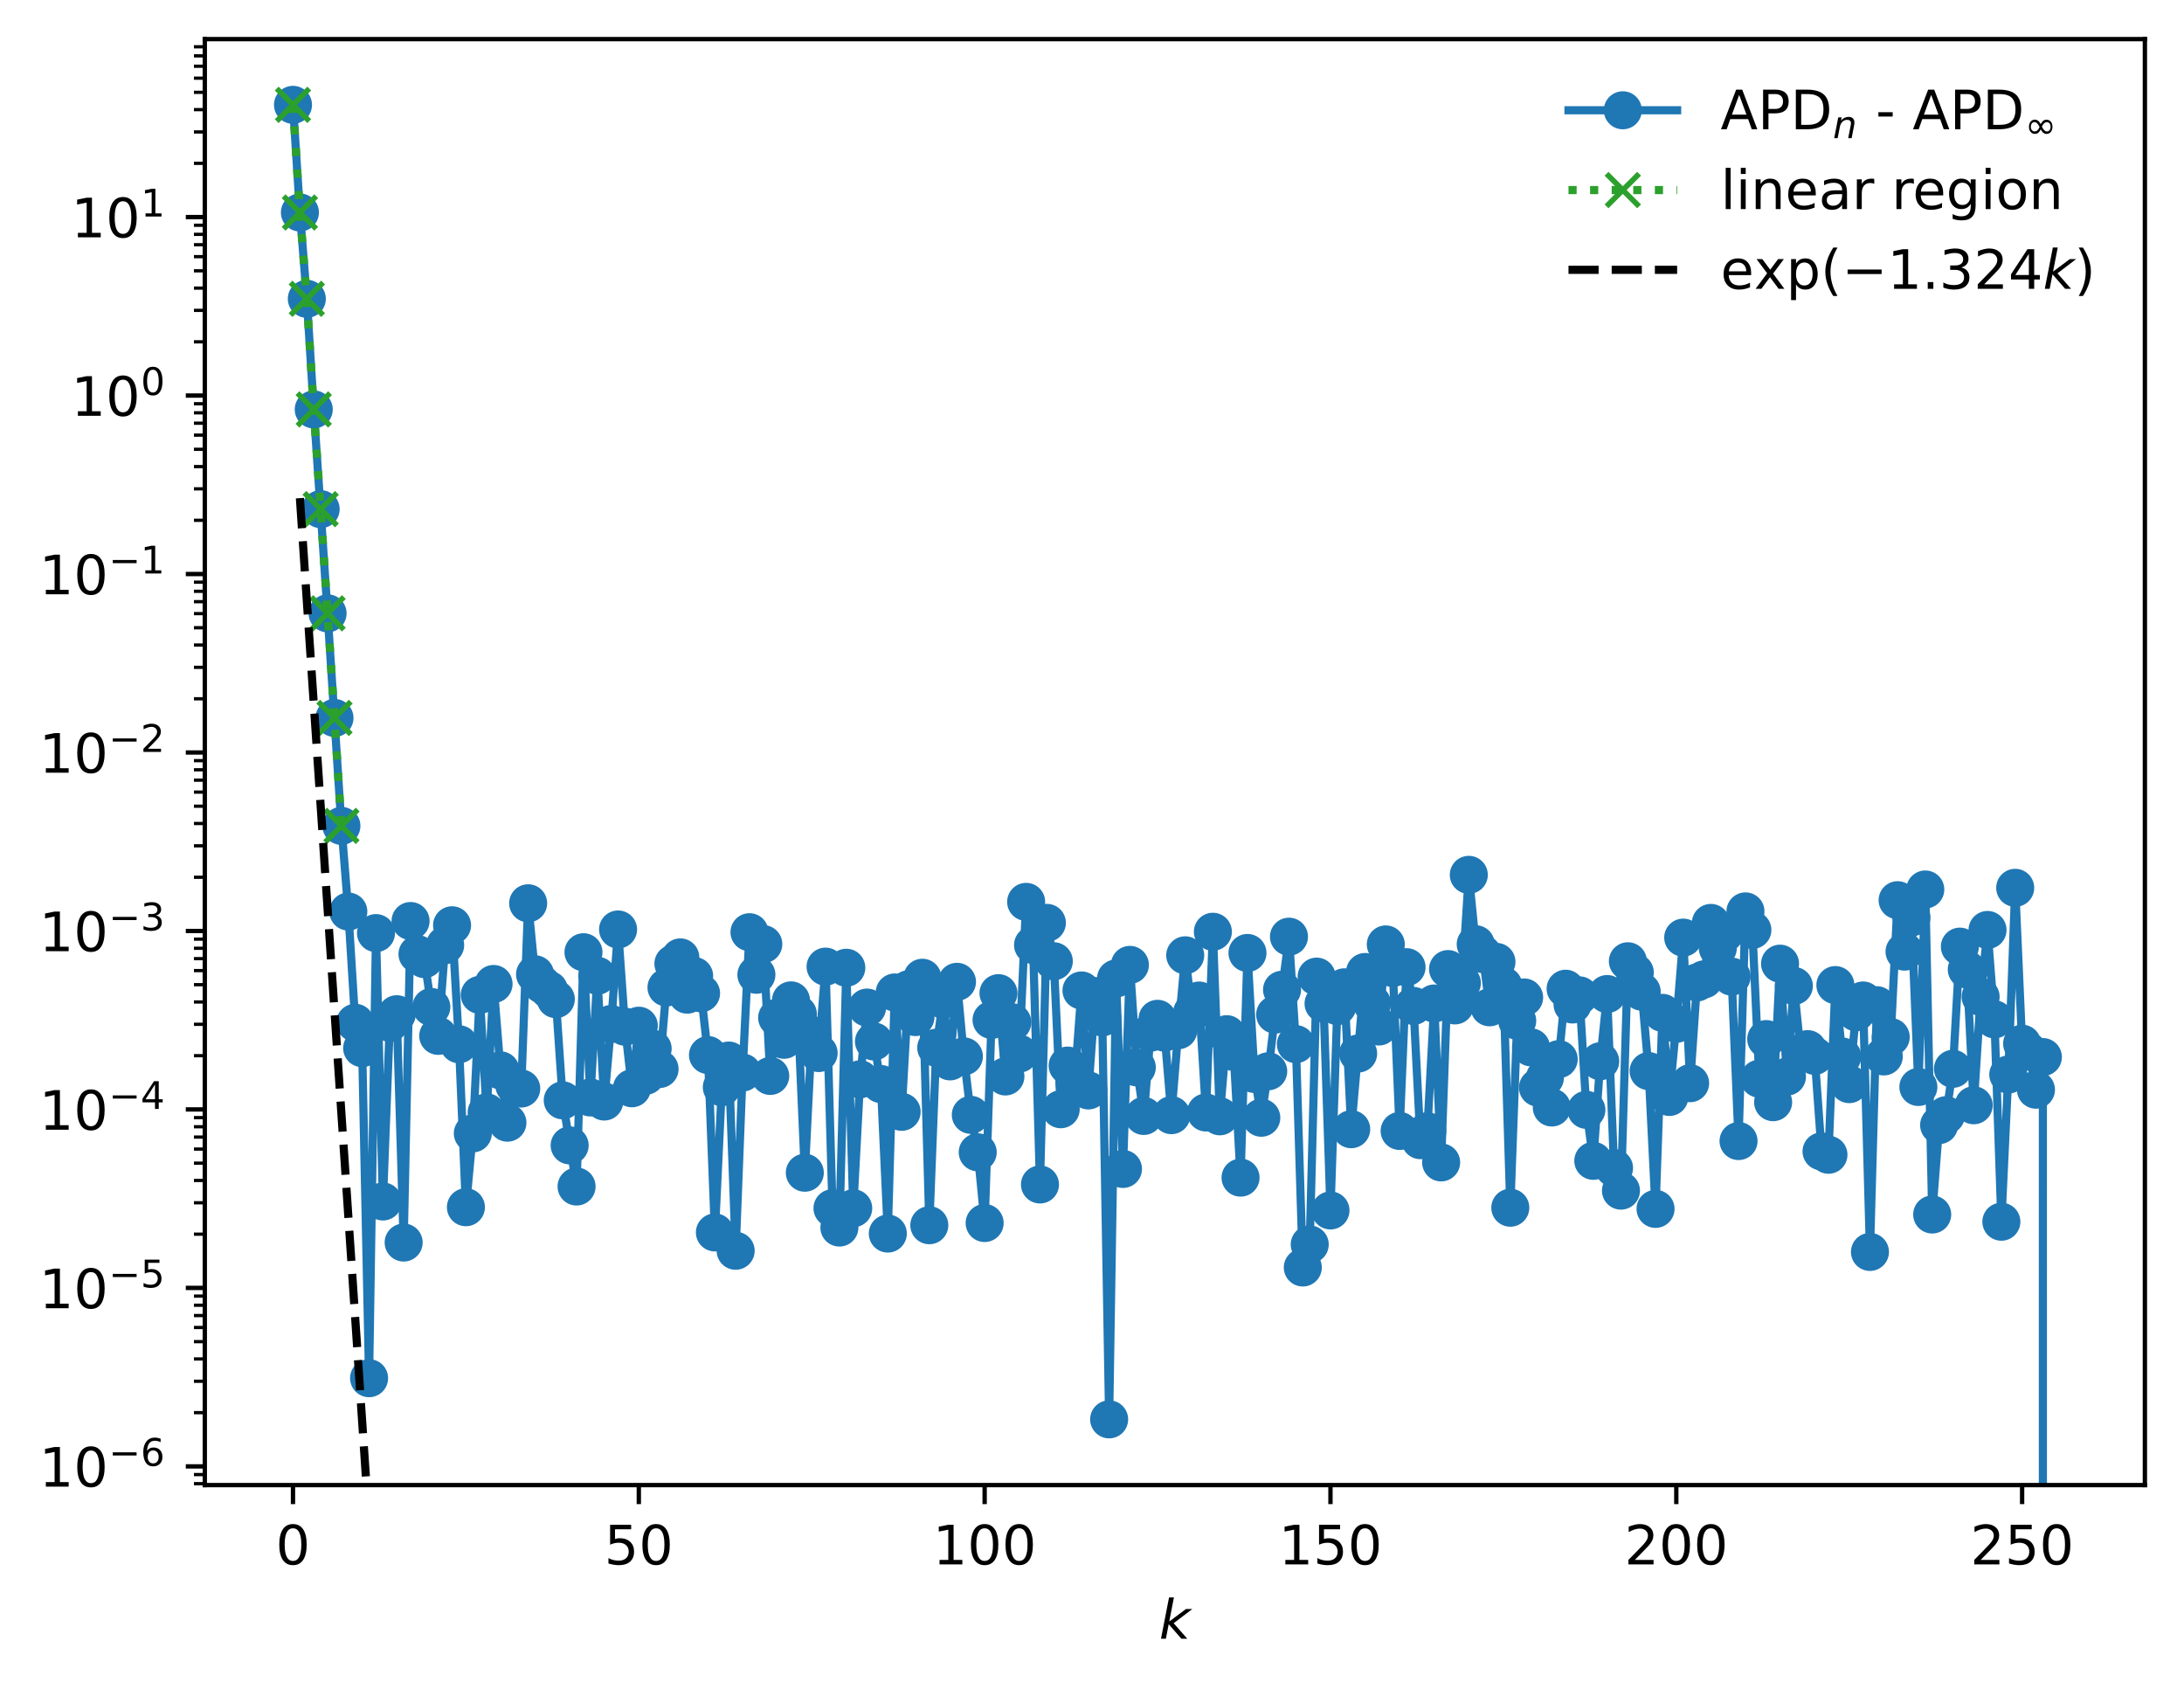 <?xml version="1.0" encoding="utf-8" standalone="no"?>
<!DOCTYPE svg PUBLIC "-//W3C//DTD SVG 1.1//EN"
  "http://www.w3.org/Graphics/SVG/1.1/DTD/svg11.dtd">
<!-- Created with matplotlib (https://matplotlib.org/) -->
<svg height="310.868pt" version="1.1" viewBox="0 0 402.02 310.868" width="402.02pt" xmlns="http://www.w3.org/2000/svg" xmlns:xlink="http://www.w3.org/1999/xlink">
 <defs>
  <style type="text/css">
*{stroke-linecap:butt;stroke-linejoin:round;}
  </style>
 </defs>
 <g id="figure_1">
  <g id="patch_1">
   <path d="M 0 310.868 
L 402.02 310.868 
L 402.02 0 
L 0 0 
z
" style="fill:#ffffff;"/>
  </g>
  <g id="axes_1">
   <g id="patch_2">
    <path d="M 37.7 273.312 
L 394.82 273.312 
L 394.82 7.2 
L 37.7 7.2 
z
" style="fill:#ffffff;"/>
   </g>
   <g id="matplotlib.axis_1">
    <g id="xtick_1">
     <g id="line2d_1">
      <defs>
       <path d="M 0 0 
L 0 3.5 
" id="mc10b528c72" style="stroke:#000000;stroke-width:0.8;"/>
      </defs>
      <g>
       <use style="stroke:#000000;stroke-width:0.8;" x="53.933" xlink:href="#mc10b528c72" y="273.312"/>
      </g>
     </g>
     <g id="text_1">
      <!-- 0 -->
      <defs>
       <path d="M 31.781 66.406 
Q 24.172 66.406 20.328 58.906 
Q 16.5 51.422 16.5 36.375 
Q 16.5 21.391 20.328 13.891 
Q 24.172 6.391 31.781 6.391 
Q 39.453 6.391 43.281 13.891 
Q 47.125 21.391 47.125 36.375 
Q 47.125 51.422 43.281 58.906 
Q 39.453 66.406 31.781 66.406 
z
M 31.781 74.219 
Q 44.047 74.219 50.516 64.516 
Q 56.984 54.828 56.984 36.375 
Q 56.984 17.969 50.516 8.266 
Q 44.047 -1.422 31.781 -1.422 
Q 19.531 -1.422 13.062 8.266 
Q 6.594 17.969 6.594 36.375 
Q 6.594 54.828 13.062 64.516 
Q 19.531 74.219 31.781 74.219 
z
" id="DejaVuSans-48"/>
      </defs>
      <g transform="translate(50.751 287.91)scale(0.1 -0.1)">
       <use xlink:href="#DejaVuSans-48"/>
      </g>
     </g>
    </g>
    <g id="xtick_2">
     <g id="line2d_2">
      <g>
       <use style="stroke:#000000;stroke-width:0.8;" x="117.59" xlink:href="#mc10b528c72" y="273.312"/>
      </g>
     </g>
     <g id="text_2">
      <!-- 50 -->
      <defs>
       <path d="M 10.797 72.906 
L 49.516 72.906 
L 49.516 64.594 
L 19.828 64.594 
L 19.828 46.734 
Q 21.969 47.469 24.109 47.828 
Q 26.266 48.188 28.422 48.188 
Q 40.625 48.188 47.75 41.5 
Q 54.891 34.812 54.891 23.391 
Q 54.891 11.625 47.562 5.094 
Q 40.234 -1.422 26.906 -1.422 
Q 22.312 -1.422 17.547 -0.641 
Q 12.797 0.141 7.719 1.703 
L 7.719 11.625 
Q 12.109 9.234 16.797 8.062 
Q 21.484 6.891 26.703 6.891 
Q 35.156 6.891 40.078 11.328 
Q 45.016 15.766 45.016 23.391 
Q 45.016 31 40.078 35.438 
Q 35.156 39.891 26.703 39.891 
Q 22.75 39.891 18.812 39.016 
Q 14.891 38.141 10.797 36.281 
z
" id="DejaVuSans-53"/>
      </defs>
      <g transform="translate(111.228 287.91)scale(0.1 -0.1)">
       <use xlink:href="#DejaVuSans-53"/>
       <use x="63.623" xlink:href="#DejaVuSans-48"/>
      </g>
     </g>
    </g>
    <g id="xtick_3">
     <g id="line2d_3">
      <g>
       <use style="stroke:#000000;stroke-width:0.8;" x="181.248" xlink:href="#mc10b528c72" y="273.312"/>
      </g>
     </g>
     <g id="text_3">
      <!-- 100 -->
      <defs>
       <path d="M 12.406 8.297 
L 28.516 8.297 
L 28.516 63.922 
L 10.984 60.406 
L 10.984 69.391 
L 28.422 72.906 
L 38.281 72.906 
L 38.281 8.297 
L 54.391 8.297 
L 54.391 0 
L 12.406 0 
z
" id="DejaVuSans-49"/>
      </defs>
      <g transform="translate(171.704 287.91)scale(0.1 -0.1)">
       <use xlink:href="#DejaVuSans-49"/>
       <use x="63.623" xlink:href="#DejaVuSans-48"/>
       <use x="127.246" xlink:href="#DejaVuSans-48"/>
      </g>
     </g>
    </g>
    <g id="xtick_4">
     <g id="line2d_4">
      <g>
       <use style="stroke:#000000;stroke-width:0.8;" x="244.906" xlink:href="#mc10b528c72" y="273.312"/>
      </g>
     </g>
     <g id="text_4">
      <!-- 150 -->
      <g transform="translate(235.362 287.91)scale(0.1 -0.1)">
       <use xlink:href="#DejaVuSans-49"/>
       <use x="63.623" xlink:href="#DejaVuSans-53"/>
       <use x="127.246" xlink:href="#DejaVuSans-48"/>
      </g>
     </g>
    </g>
    <g id="xtick_5">
     <g id="line2d_5">
      <g>
       <use style="stroke:#000000;stroke-width:0.8;" x="308.564" xlink:href="#mc10b528c72" y="273.312"/>
      </g>
     </g>
     <g id="text_5">
      <!-- 200 -->
      <defs>
       <path d="M 19.188 8.297 
L 53.609 8.297 
L 53.609 0 
L 7.328 0 
L 7.328 8.297 
Q 12.938 14.109 22.625 23.891 
Q 32.328 33.688 34.812 36.531 
Q 39.547 41.844 41.422 45.531 
Q 43.312 49.219 43.312 52.781 
Q 43.312 58.594 39.234 62.25 
Q 35.156 65.922 28.609 65.922 
Q 23.969 65.922 18.812 64.312 
Q 13.672 62.703 7.812 59.422 
L 7.812 69.391 
Q 13.766 71.781 18.938 73 
Q 24.125 74.219 28.422 74.219 
Q 39.75 74.219 46.484 68.547 
Q 53.219 62.891 53.219 53.422 
Q 53.219 48.922 51.531 44.891 
Q 49.859 40.875 45.406 35.406 
Q 44.188 33.984 37.641 27.219 
Q 31.109 20.453 19.188 8.297 
z
" id="DejaVuSans-50"/>
      </defs>
      <g transform="translate(299.02 287.91)scale(0.1 -0.1)">
       <use xlink:href="#DejaVuSans-50"/>
       <use x="63.623" xlink:href="#DejaVuSans-48"/>
       <use x="127.246" xlink:href="#DejaVuSans-48"/>
      </g>
     </g>
    </g>
    <g id="xtick_6">
     <g id="line2d_6">
      <g>
       <use style="stroke:#000000;stroke-width:0.8;" x="372.221" xlink:href="#mc10b528c72" y="273.312"/>
      </g>
     </g>
     <g id="text_6">
      <!-- 250 -->
      <g transform="translate(362.678 287.91)scale(0.1 -0.1)">
       <use xlink:href="#DejaVuSans-50"/>
       <use x="63.623" xlink:href="#DejaVuSans-53"/>
       <use x="127.246" xlink:href="#DejaVuSans-48"/>
      </g>
     </g>
    </g>
    <g id="text_7">
     <!-- $ k $ -->
     <defs>
      <path d="M 18.312 75.984 
L 27.297 75.984 
L 18.703 31.688 
L 49.516 54.688 
L 61.188 54.688 
L 26.812 28.516 
L 51.906 0 
L 41.016 0 
L 17.672 26.703 
L 12.5 0 
L 3.516 0 
z
" id="DejaVuSans-Oblique-107"/>
     </defs>
     <g transform="translate(213.36 301.589)scale(0.1 -0.1)">
      <use transform="translate(0 0.016)" xlink:href="#DejaVuSans-Oblique-107"/>
     </g>
    </g>
   </g>
   <g id="matplotlib.axis_2">
    <g id="ytick_1">
     <g id="line2d_7">
      <defs>
       <path d="M 0 0 
L -3.5 0 
" id="meea085ef69" style="stroke:#000000;stroke-width:0.8;"/>
      </defs>
      <g>
       <use style="stroke:#000000;stroke-width:0.8;" x="37.7" xlink:href="#meea085ef69" y="269.874"/>
      </g>
     </g>
     <g id="text_8">
      <!-- $\mathdefault{10^{-6}}$ -->
      <defs>
       <path d="M 10.594 35.5 
L 73.188 35.5 
L 73.188 27.203 
L 10.594 27.203 
z
" id="DejaVuSans-8722"/>
       <path d="M 33.016 40.375 
Q 26.375 40.375 22.484 35.828 
Q 18.609 31.297 18.609 23.391 
Q 18.609 15.531 22.484 10.953 
Q 26.375 6.391 33.016 6.391 
Q 39.656 6.391 43.531 10.953 
Q 47.406 15.531 47.406 23.391 
Q 47.406 31.297 43.531 35.828 
Q 39.656 40.375 33.016 40.375 
z
M 52.594 71.297 
L 52.594 62.312 
Q 48.875 64.062 45.094 64.984 
Q 41.312 65.922 37.594 65.922 
Q 27.828 65.922 22.672 59.328 
Q 17.531 52.734 16.797 39.406 
Q 19.672 43.656 24.016 45.922 
Q 28.375 48.188 33.594 48.188 
Q 44.578 48.188 50.953 41.516 
Q 57.328 34.859 57.328 23.391 
Q 57.328 12.156 50.688 5.359 
Q 44.047 -1.422 33.016 -1.422 
Q 20.359 -1.422 13.672 8.266 
Q 6.984 17.969 6.984 36.375 
Q 6.984 53.656 15.188 63.938 
Q 23.391 74.219 37.203 74.219 
Q 40.922 74.219 44.703 73.484 
Q 48.484 72.75 52.594 71.297 
z
" id="DejaVuSans-54"/>
      </defs>
      <g transform="translate(7.2 273.673)scale(0.1 -0.1)">
       <use transform="translate(0 0.766)" xlink:href="#DejaVuSans-49"/>
       <use transform="translate(63.623 0.766)" xlink:href="#DejaVuSans-48"/>
       <use transform="translate(128.203 39.047)scale(0.7)" xlink:href="#DejaVuSans-8722"/>
       <use transform="translate(186.855 39.047)scale(0.7)" xlink:href="#DejaVuSans-54"/>
      </g>
     </g>
    </g>
    <g id="ytick_2">
     <g id="line2d_8">
      <g>
       <use style="stroke:#000000;stroke-width:0.8;" x="37.7" xlink:href="#meea085ef69" y="237.027"/>
      </g>
     </g>
     <g id="text_9">
      <!-- $\mathdefault{10^{-5}}$ -->
      <g transform="translate(7.2 240.826)scale(0.1 -0.1)">
       <use transform="translate(0 0.684)" xlink:href="#DejaVuSans-49"/>
       <use transform="translate(63.623 0.684)" xlink:href="#DejaVuSans-48"/>
       <use transform="translate(128.203 38.966)scale(0.7)" xlink:href="#DejaVuSans-8722"/>
       <use transform="translate(186.855 38.966)scale(0.7)" xlink:href="#DejaVuSans-53"/>
      </g>
     </g>
    </g>
    <g id="ytick_3">
     <g id="line2d_9">
      <g>
       <use style="stroke:#000000;stroke-width:0.8;" x="37.7" xlink:href="#meea085ef69" y="204.181"/>
      </g>
     </g>
     <g id="text_10">
      <!-- $\mathdefault{10^{-4}}$ -->
      <defs>
       <path d="M 37.797 64.312 
L 12.891 25.391 
L 37.797 25.391 
z
M 35.203 72.906 
L 47.609 72.906 
L 47.609 25.391 
L 58.016 25.391 
L 58.016 17.188 
L 47.609 17.188 
L 47.609 0 
L 37.797 0 
L 37.797 17.188 
L 4.891 17.188 
L 4.891 26.703 
z
" id="DejaVuSans-52"/>
      </defs>
      <g transform="translate(7.2 207.98)scale(0.1 -0.1)">
       <use transform="translate(0 0.684)" xlink:href="#DejaVuSans-49"/>
       <use transform="translate(63.623 0.684)" xlink:href="#DejaVuSans-48"/>
       <use transform="translate(128.203 38.966)scale(0.7)" xlink:href="#DejaVuSans-8722"/>
       <use transform="translate(186.855 38.966)scale(0.7)" xlink:href="#DejaVuSans-52"/>
      </g>
     </g>
    </g>
    <g id="ytick_4">
     <g id="line2d_10">
      <g>
       <use style="stroke:#000000;stroke-width:0.8;" x="37.7" xlink:href="#meea085ef69" y="171.335"/>
      </g>
     </g>
     <g id="text_11">
      <!-- $\mathdefault{10^{-3}}$ -->
      <defs>
       <path d="M 40.578 39.312 
Q 47.656 37.797 51.625 33 
Q 55.609 28.219 55.609 21.188 
Q 55.609 10.406 48.188 4.484 
Q 40.766 -1.422 27.094 -1.422 
Q 22.516 -1.422 17.656 -0.516 
Q 12.797 0.391 7.625 2.203 
L 7.625 11.719 
Q 11.719 9.328 16.594 8.109 
Q 21.484 6.891 26.812 6.891 
Q 36.078 6.891 40.938 10.547 
Q 45.797 14.203 45.797 21.188 
Q 45.797 27.641 41.281 31.266 
Q 36.766 34.906 28.719 34.906 
L 20.219 34.906 
L 20.219 43.016 
L 29.109 43.016 
Q 36.375 43.016 40.234 45.922 
Q 44.094 48.828 44.094 54.297 
Q 44.094 59.906 40.109 62.906 
Q 36.141 65.922 28.719 65.922 
Q 24.656 65.922 20.016 65.031 
Q 15.375 64.156 9.812 62.312 
L 9.812 71.094 
Q 15.438 72.656 20.344 73.438 
Q 25.25 74.219 29.594 74.219 
Q 40.828 74.219 47.359 69.109 
Q 53.906 64.016 53.906 55.328 
Q 53.906 49.266 50.438 45.094 
Q 46.969 40.922 40.578 39.312 
z
" id="DejaVuSans-51"/>
      </defs>
      <g transform="translate(7.2 175.134)scale(0.1 -0.1)">
       <use transform="translate(0 0.766)" xlink:href="#DejaVuSans-49"/>
       <use transform="translate(63.623 0.766)" xlink:href="#DejaVuSans-48"/>
       <use transform="translate(128.203 39.047)scale(0.7)" xlink:href="#DejaVuSans-8722"/>
       <use transform="translate(186.855 39.047)scale(0.7)" xlink:href="#DejaVuSans-51"/>
      </g>
     </g>
    </g>
    <g id="ytick_5">
     <g id="line2d_11">
      <g>
       <use style="stroke:#000000;stroke-width:0.8;" x="37.7" xlink:href="#meea085ef69" y="138.488"/>
      </g>
     </g>
     <g id="text_12">
      <!-- $\mathdefault{10^{-2}}$ -->
      <g transform="translate(7.2 142.288)scale(0.1 -0.1)">
       <use transform="translate(0 0.766)" xlink:href="#DejaVuSans-49"/>
       <use transform="translate(63.623 0.766)" xlink:href="#DejaVuSans-48"/>
       <use transform="translate(128.203 39.047)scale(0.7)" xlink:href="#DejaVuSans-8722"/>
       <use transform="translate(186.855 39.047)scale(0.7)" xlink:href="#DejaVuSans-50"/>
      </g>
     </g>
    </g>
    <g id="ytick_6">
     <g id="line2d_12">
      <g>
       <use style="stroke:#000000;stroke-width:0.8;" x="37.7" xlink:href="#meea085ef69" y="105.642"/>
      </g>
     </g>
     <g id="text_13">
      <!-- $\mathdefault{10^{-1}}$ -->
      <g transform="translate(7.2 109.441)scale(0.1 -0.1)">
       <use transform="translate(0 0.684)" xlink:href="#DejaVuSans-49"/>
       <use transform="translate(63.623 0.684)" xlink:href="#DejaVuSans-48"/>
       <use transform="translate(128.203 38.966)scale(0.7)" xlink:href="#DejaVuSans-8722"/>
       <use transform="translate(186.855 38.966)scale(0.7)" xlink:href="#DejaVuSans-49"/>
      </g>
     </g>
    </g>
    <g id="ytick_7">
     <g id="line2d_13">
      <g>
       <use style="stroke:#000000;stroke-width:0.8;" x="37.7" xlink:href="#meea085ef69" y="72.796"/>
      </g>
     </g>
     <g id="text_14">
      <!-- $\mathdefault{10^{0}}$ -->
      <g transform="translate(13.1 76.595)scale(0.1 -0.1)">
       <use transform="translate(0 0.766)" xlink:href="#DejaVuSans-49"/>
       <use transform="translate(63.623 0.766)" xlink:href="#DejaVuSans-48"/>
       <use transform="translate(128.203 39.047)scale(0.7)" xlink:href="#DejaVuSans-48"/>
      </g>
     </g>
    </g>
    <g id="ytick_8">
     <g id="line2d_14">
      <g>
       <use style="stroke:#000000;stroke-width:0.8;" x="37.7" xlink:href="#meea085ef69" y="39.949"/>
      </g>
     </g>
     <g id="text_15">
      <!-- $\mathdefault{10^{1}}$ -->
      <g transform="translate(13.1 43.749)scale(0.1 -0.1)">
       <use transform="translate(0 0.684)" xlink:href="#DejaVuSans-49"/>
       <use transform="translate(63.623 0.684)" xlink:href="#DejaVuSans-48"/>
       <use transform="translate(128.203 38.966)scale(0.7)" xlink:href="#DejaVuSans-49"/>
      </g>
     </g>
    </g>
    <g id="ytick_9">
     <g id="line2d_15">
      <defs>
       <path d="M 0 0 
L -2 0 
" id="mcd66c0bb30" style="stroke:#000000;stroke-width:0.6;"/>
      </defs>
      <g>
       <use style="stroke:#000000;stroke-width:0.6;" x="37.7" xlink:href="#mcd66c0bb30" y="273.057"/>
      </g>
     </g>
    </g>
    <g id="ytick_10">
     <g id="line2d_16">
      <g>
       <use style="stroke:#000000;stroke-width:0.6;" x="37.7" xlink:href="#mcd66c0bb30" y="271.377"/>
      </g>
     </g>
    </g>
    <g id="ytick_11">
     <g id="line2d_17">
      <g>
       <use style="stroke:#000000;stroke-width:0.6;" x="37.7" xlink:href="#mcd66c0bb30" y="259.986"/>
      </g>
     </g>
    </g>
    <g id="ytick_12">
     <g id="line2d_18">
      <g>
       <use style="stroke:#000000;stroke-width:0.6;" x="37.7" xlink:href="#mcd66c0bb30" y="254.202"/>
      </g>
     </g>
    </g>
    <g id="ytick_13">
     <g id="line2d_19">
      <g>
       <use style="stroke:#000000;stroke-width:0.6;" x="37.7" xlink:href="#mcd66c0bb30" y="250.098"/>
      </g>
     </g>
    </g>
    <g id="ytick_14">
     <g id="line2d_20">
      <g>
       <use style="stroke:#000000;stroke-width:0.6;" x="37.7" xlink:href="#mcd66c0bb30" y="246.915"/>
      </g>
     </g>
    </g>
    <g id="ytick_15">
     <g id="line2d_21">
      <g>
       <use style="stroke:#000000;stroke-width:0.6;" x="37.7" xlink:href="#mcd66c0bb30" y="244.314"/>
      </g>
     </g>
    </g>
    <g id="ytick_16">
     <g id="line2d_22">
      <g>
       <use style="stroke:#000000;stroke-width:0.6;" x="37.7" xlink:href="#mcd66c0bb30" y="242.115"/>
      </g>
     </g>
    </g>
    <g id="ytick_17">
     <g id="line2d_23">
      <g>
       <use style="stroke:#000000;stroke-width:0.6;" x="37.7" xlink:href="#mcd66c0bb30" y="240.21"/>
      </g>
     </g>
    </g>
    <g id="ytick_18">
     <g id="line2d_24">
      <g>
       <use style="stroke:#000000;stroke-width:0.6;" x="37.7" xlink:href="#mcd66c0bb30" y="238.53"/>
      </g>
     </g>
    </g>
    <g id="ytick_19">
     <g id="line2d_25">
      <g>
       <use style="stroke:#000000;stroke-width:0.6;" x="37.7" xlink:href="#mcd66c0bb30" y="227.14"/>
      </g>
     </g>
    </g>
    <g id="ytick_20">
     <g id="line2d_26">
      <g>
       <use style="stroke:#000000;stroke-width:0.6;" x="37.7" xlink:href="#mcd66c0bb30" y="221.356"/>
      </g>
     </g>
    </g>
    <g id="ytick_21">
     <g id="line2d_27">
      <g>
       <use style="stroke:#000000;stroke-width:0.6;" x="37.7" xlink:href="#mcd66c0bb30" y="217.252"/>
      </g>
     </g>
    </g>
    <g id="ytick_22">
     <g id="line2d_28">
      <g>
       <use style="stroke:#000000;stroke-width:0.6;" x="37.7" xlink:href="#mcd66c0bb30" y="214.069"/>
      </g>
     </g>
    </g>
    <g id="ytick_23">
     <g id="line2d_29">
      <g>
       <use style="stroke:#000000;stroke-width:0.6;" x="37.7" xlink:href="#mcd66c0bb30" y="211.468"/>
      </g>
     </g>
    </g>
    <g id="ytick_24">
     <g id="line2d_30">
      <g>
       <use style="stroke:#000000;stroke-width:0.6;" x="37.7" xlink:href="#mcd66c0bb30" y="209.269"/>
      </g>
     </g>
    </g>
    <g id="ytick_25">
     <g id="line2d_31">
      <g>
       <use style="stroke:#000000;stroke-width:0.6;" x="37.7" xlink:href="#mcd66c0bb30" y="207.364"/>
      </g>
     </g>
    </g>
    <g id="ytick_26">
     <g id="line2d_32">
      <g>
       <use style="stroke:#000000;stroke-width:0.6;" x="37.7" xlink:href="#mcd66c0bb30" y="205.684"/>
      </g>
     </g>
    </g>
    <g id="ytick_27">
     <g id="line2d_33">
      <g>
       <use style="stroke:#000000;stroke-width:0.6;" x="37.7" xlink:href="#mcd66c0bb30" y="194.293"/>
      </g>
     </g>
    </g>
    <g id="ytick_28">
     <g id="line2d_34">
      <g>
       <use style="stroke:#000000;stroke-width:0.6;" x="37.7" xlink:href="#mcd66c0bb30" y="188.509"/>
      </g>
     </g>
    </g>
    <g id="ytick_29">
     <g id="line2d_35">
      <g>
       <use style="stroke:#000000;stroke-width:0.6;" x="37.7" xlink:href="#mcd66c0bb30" y="184.405"/>
      </g>
     </g>
    </g>
    <g id="ytick_30">
     <g id="line2d_36">
      <g>
       <use style="stroke:#000000;stroke-width:0.6;" x="37.7" xlink:href="#mcd66c0bb30" y="181.222"/>
      </g>
     </g>
    </g>
    <g id="ytick_31">
     <g id="line2d_37">
      <g>
       <use style="stroke:#000000;stroke-width:0.6;" x="37.7" xlink:href="#mcd66c0bb30" y="178.622"/>
      </g>
     </g>
    </g>
    <g id="ytick_32">
     <g id="line2d_38">
      <g>
       <use style="stroke:#000000;stroke-width:0.6;" x="37.7" xlink:href="#mcd66c0bb30" y="176.423"/>
      </g>
     </g>
    </g>
    <g id="ytick_33">
     <g id="line2d_39">
      <g>
       <use style="stroke:#000000;stroke-width:0.6;" x="37.7" xlink:href="#mcd66c0bb30" y="174.518"/>
      </g>
     </g>
    </g>
    <g id="ytick_34">
     <g id="line2d_40">
      <g>
       <use style="stroke:#000000;stroke-width:0.6;" x="37.7" xlink:href="#mcd66c0bb30" y="172.838"/>
      </g>
     </g>
    </g>
    <g id="ytick_35">
     <g id="line2d_41">
      <g>
       <use style="stroke:#000000;stroke-width:0.6;" x="37.7" xlink:href="#mcd66c0bb30" y="161.447"/>
      </g>
     </g>
    </g>
    <g id="ytick_36">
     <g id="line2d_42">
      <g>
       <use style="stroke:#000000;stroke-width:0.6;" x="37.7" xlink:href="#mcd66c0bb30" y="155.663"/>
      </g>
     </g>
    </g>
    <g id="ytick_37">
     <g id="line2d_43">
      <g>
       <use style="stroke:#000000;stroke-width:0.6;" x="37.7" xlink:href="#mcd66c0bb30" y="151.559"/>
      </g>
     </g>
    </g>
    <g id="ytick_38">
     <g id="line2d_44">
      <g>
       <use style="stroke:#000000;stroke-width:0.6;" x="37.7" xlink:href="#mcd66c0bb30" y="148.376"/>
      </g>
     </g>
    </g>
    <g id="ytick_39">
     <g id="line2d_45">
      <g>
       <use style="stroke:#000000;stroke-width:0.6;" x="37.7" xlink:href="#mcd66c0bb30" y="145.775"/>
      </g>
     </g>
    </g>
    <g id="ytick_40">
     <g id="line2d_46">
      <g>
       <use style="stroke:#000000;stroke-width:0.6;" x="37.7" xlink:href="#mcd66c0bb30" y="143.576"/>
      </g>
     </g>
    </g>
    <g id="ytick_41">
     <g id="line2d_47">
      <g>
       <use style="stroke:#000000;stroke-width:0.6;" x="37.7" xlink:href="#mcd66c0bb30" y="141.671"/>
      </g>
     </g>
    </g>
    <g id="ytick_42">
     <g id="line2d_48">
      <g>
       <use style="stroke:#000000;stroke-width:0.6;" x="37.7" xlink:href="#mcd66c0bb30" y="139.991"/>
      </g>
     </g>
    </g>
    <g id="ytick_43">
     <g id="line2d_49">
      <g>
       <use style="stroke:#000000;stroke-width:0.6;" x="37.7" xlink:href="#mcd66c0bb30" y="128.601"/>
      </g>
     </g>
    </g>
    <g id="ytick_44">
     <g id="line2d_50">
      <g>
       <use style="stroke:#000000;stroke-width:0.6;" x="37.7" xlink:href="#mcd66c0bb30" y="122.817"/>
      </g>
     </g>
    </g>
    <g id="ytick_45">
     <g id="line2d_51">
      <g>
       <use style="stroke:#000000;stroke-width:0.6;" x="37.7" xlink:href="#mcd66c0bb30" y="118.713"/>
      </g>
     </g>
    </g>
    <g id="ytick_46">
     <g id="line2d_52">
      <g>
       <use style="stroke:#000000;stroke-width:0.6;" x="37.7" xlink:href="#mcd66c0bb30" y="115.53"/>
      </g>
     </g>
    </g>
    <g id="ytick_47">
     <g id="line2d_53">
      <g>
       <use style="stroke:#000000;stroke-width:0.6;" x="37.7" xlink:href="#mcd66c0bb30" y="112.929"/>
      </g>
     </g>
    </g>
    <g id="ytick_48">
     <g id="line2d_54">
      <g>
       <use style="stroke:#000000;stroke-width:0.6;" x="37.7" xlink:href="#mcd66c0bb30" y="110.73"/>
      </g>
     </g>
    </g>
    <g id="ytick_49">
     <g id="line2d_55">
      <g>
       <use style="stroke:#000000;stroke-width:0.6;" x="37.7" xlink:href="#mcd66c0bb30" y="108.825"/>
      </g>
     </g>
    </g>
    <g id="ytick_50">
     <g id="line2d_56">
      <g>
       <use style="stroke:#000000;stroke-width:0.6;" x="37.7" xlink:href="#mcd66c0bb30" y="107.145"/>
      </g>
     </g>
    </g>
    <g id="ytick_51">
     <g id="line2d_57">
      <g>
       <use style="stroke:#000000;stroke-width:0.6;" x="37.7" xlink:href="#mcd66c0bb30" y="95.754"/>
      </g>
     </g>
    </g>
    <g id="ytick_52">
     <g id="line2d_58">
      <g>
       <use style="stroke:#000000;stroke-width:0.6;" x="37.7" xlink:href="#mcd66c0bb30" y="89.97"/>
      </g>
     </g>
    </g>
    <g id="ytick_53">
     <g id="line2d_59">
      <g>
       <use style="stroke:#000000;stroke-width:0.6;" x="37.7" xlink:href="#mcd66c0bb30" y="85.867"/>
      </g>
     </g>
    </g>
    <g id="ytick_54">
     <g id="line2d_60">
      <g>
       <use style="stroke:#000000;stroke-width:0.6;" x="37.7" xlink:href="#mcd66c0bb30" y="82.683"/>
      </g>
     </g>
    </g>
    <g id="ytick_55">
     <g id="line2d_61">
      <g>
       <use style="stroke:#000000;stroke-width:0.6;" x="37.7" xlink:href="#mcd66c0bb30" y="80.083"/>
      </g>
     </g>
    </g>
    <g id="ytick_56">
     <g id="line2d_62">
      <g>
       <use style="stroke:#000000;stroke-width:0.6;" x="37.7" xlink:href="#mcd66c0bb30" y="77.884"/>
      </g>
     </g>
    </g>
    <g id="ytick_57">
     <g id="line2d_63">
      <g>
       <use style="stroke:#000000;stroke-width:0.6;" x="37.7" xlink:href="#mcd66c0bb30" y="75.979"/>
      </g>
     </g>
    </g>
    <g id="ytick_58">
     <g id="line2d_64">
      <g>
       <use style="stroke:#000000;stroke-width:0.6;" x="37.7" xlink:href="#mcd66c0bb30" y="74.299"/>
      </g>
     </g>
    </g>
    <g id="ytick_59">
     <g id="line2d_65">
      <g>
       <use style="stroke:#000000;stroke-width:0.6;" x="37.7" xlink:href="#mcd66c0bb30" y="62.908"/>
      </g>
     </g>
    </g>
    <g id="ytick_60">
     <g id="line2d_66">
      <g>
       <use style="stroke:#000000;stroke-width:0.6;" x="37.7" xlink:href="#mcd66c0bb30" y="57.124"/>
      </g>
     </g>
    </g>
    <g id="ytick_61">
     <g id="line2d_67">
      <g>
       <use style="stroke:#000000;stroke-width:0.6;" x="37.7" xlink:href="#mcd66c0bb30" y="53.02"/>
      </g>
     </g>
    </g>
    <g id="ytick_62">
     <g id="line2d_68">
      <g>
       <use style="stroke:#000000;stroke-width:0.6;" x="37.7" xlink:href="#mcd66c0bb30" y="49.837"/>
      </g>
     </g>
    </g>
    <g id="ytick_63">
     <g id="line2d_69">
      <g>
       <use style="stroke:#000000;stroke-width:0.6;" x="37.7" xlink:href="#mcd66c0bb30" y="47.236"/>
      </g>
     </g>
    </g>
    <g id="ytick_64">
     <g id="line2d_70">
      <g>
       <use style="stroke:#000000;stroke-width:0.6;" x="37.7" xlink:href="#mcd66c0bb30" y="45.037"/>
      </g>
     </g>
    </g>
    <g id="ytick_65">
     <g id="line2d_71">
      <g>
       <use style="stroke:#000000;stroke-width:0.6;" x="37.7" xlink:href="#mcd66c0bb30" y="43.132"/>
      </g>
     </g>
    </g>
    <g id="ytick_66">
     <g id="line2d_72">
      <g>
       <use style="stroke:#000000;stroke-width:0.6;" x="37.7" xlink:href="#mcd66c0bb30" y="41.452"/>
      </g>
     </g>
    </g>
    <g id="ytick_67">
     <g id="line2d_73">
      <g>
       <use style="stroke:#000000;stroke-width:0.6;" x="37.7" xlink:href="#mcd66c0bb30" y="30.062"/>
      </g>
     </g>
    </g>
    <g id="ytick_68">
     <g id="line2d_74">
      <g>
       <use style="stroke:#000000;stroke-width:0.6;" x="37.7" xlink:href="#mcd66c0bb30" y="24.278"/>
      </g>
     </g>
    </g>
    <g id="ytick_69">
     <g id="line2d_75">
      <g>
       <use style="stroke:#000000;stroke-width:0.6;" x="37.7" xlink:href="#mcd66c0bb30" y="20.174"/>
      </g>
     </g>
    </g>
    <g id="ytick_70">
     <g id="line2d_76">
      <g>
       <use style="stroke:#000000;stroke-width:0.6;" x="37.7" xlink:href="#mcd66c0bb30" y="16.991"/>
      </g>
     </g>
    </g>
    <g id="ytick_71">
     <g id="line2d_77">
      <g>
       <use style="stroke:#000000;stroke-width:0.6;" x="37.7" xlink:href="#mcd66c0bb30" y="14.39"/>
      </g>
     </g>
    </g>
    <g id="ytick_72">
     <g id="line2d_78">
      <g>
       <use style="stroke:#000000;stroke-width:0.6;" x="37.7" xlink:href="#mcd66c0bb30" y="12.191"/>
      </g>
     </g>
    </g>
    <g id="ytick_73">
     <g id="line2d_79">
      <g>
       <use style="stroke:#000000;stroke-width:0.6;" x="37.7" xlink:href="#mcd66c0bb30" y="10.286"/>
      </g>
     </g>
    </g>
    <g id="ytick_74">
     <g id="line2d_80">
      <g>
       <use style="stroke:#000000;stroke-width:0.6;" x="37.7" xlink:href="#mcd66c0bb30" y="8.606"/>
      </g>
     </g>
    </g>
   </g>
   <g id="line2d_81">
    <path clip-path="url(#pfab629092f)" d="M 53.933 19.296 
L 55.206 39.108 
L 56.479 54.993 
L 57.752 75.351 
L 60.299 112.879 
L 62.845 151.995 
L 64.118 167.761 
L 65.391 188.229 
L 66.664 192.904 
L 67.937 253.643 
L 69.211 171.727 
L 70.484 221.121 
L 71.757 188.24 
L 73.03 186.659 
L 74.303 228.675 
L 75.576 169.502 
L 76.85 175.594 
L 78.123 176.517 
L 79.396 185.326 
L 80.669 190.64 
L 81.942 173.948 
L 83.215 170.287 
L 84.488 192.181 
L 85.762 222.173 
L 87.035 208.587 
L 88.308 183.098 
L 89.581 204.711 
L 90.854 181.092 
L 92.127 196.988 
L 93.401 206.616 
L 94.674 199.744 
L 95.947 200.33 
L 97.22 166.239 
L 98.493 179.312 
L 99.766 181.178 
L 101.039 182.176 
L 102.313 183.884 
L 103.586 202.508 
L 106.132 218.366 
L 107.405 175.246 
L 108.678 201.976 
L 109.952 179.576 
L 111.225 202.723 
L 112.498 188.45 
L 113.771 171.058 
L 115.044 188.954 
L 116.317 200.285 
L 117.59 188.77 
L 118.864 197.984 
L 120.137 193.003 
L 121.41 196.741 
L 122.683 181.732 
L 123.956 177.349 
L 125.229 176.2 
L 126.503 183.056 
L 127.776 179.621 
L 129.049 182.806 
L 130.322 194.169 
L 131.595 226.818 
L 132.868 200.094 
L 134.141 195.181 
L 135.415 230.189 
L 136.688 197.39 
L 137.961 171.562 
L 139.234 179.395 
L 140.507 173.757 
L 141.78 198.014 
L 143.054 187.303 
L 144.327 191.362 
L 145.6 184.109 
L 146.873 186.635 
L 148.146 215.826 
L 149.419 190.474 
L 150.693 193.802 
L 151.966 177.897 
L 153.239 222.361 
L 154.512 225.914 
L 155.785 178.104 
L 157.058 222.37 
L 158.331 198.633 
L 159.605 185.432 
L 160.878 191.674 
L 162.151 199.504 
L 163.424 227.023 
L 164.697 182.653 
L 165.97 204.619 
L 167.244 182.067 
L 168.517 187.182 
L 169.79 179.944 
L 171.063 225.488 
L 172.336 192.821 
L 173.609 183.98 
L 174.882 195.336 
L 176.156 180.692 
L 177.429 194.416 
L 178.702 205.176 
L 179.975 212.067 
L 181.248 225.085 
L 182.521 187.712 
L 183.795 182.78 
L 185.068 198.111 
L 186.341 188.14 
L 187.614 193.901 
L 188.887 165.98 
L 190.16 173.92 
L 191.433 217.99 
L 192.707 169.844 
L 193.98 176.909 
L 195.253 204.143 
L 196.526 196.109 
L 197.799 199.249 
L 199.072 182.283 
L 200.346 200.683 
L 201.619 183.308 
L 202.892 187.247 
L 204.165 261.216 
L 205.438 180.085 
L 206.711 215.131 
L 207.984 177.579 
L 209.258 196.442 
L 210.531 205.379 
L 211.804 190.049 
L 213.077 187.501 
L 214.35 190.045 
L 215.623 205.23 
L 216.897 189.601 
L 218.17 175.815 
L 219.443 186.325 
L 220.716 184.138 
L 221.989 204.739 
L 223.262 171.479 
L 224.536 205.444 
L 225.809 190.33 
L 227.082 193.596 
L 228.355 216.73 
L 229.628 175.383 
L 230.901 197.654 
L 232.174 205.708 
L 233.448 197.155 
L 234.721 186.726 
L 235.994 182.154 
L 237.267 172.387 
L 238.54 192.164 
L 239.813 233.266 
L 241.087 229.031 
L 242.36 179.736 
L 243.633 184.697 
L 244.906 222.769 
L 246.179 185.168 
L 247.452 181.705 
L 248.725 207.818 
L 251.272 178.888 
L 252.545 184.68 
L 253.818 188.916 
L 255.091 173.813 
L 256.364 178.152 
L 257.638 208.139 
L 258.911 177.995 
L 260.184 185.132 
L 261.457 209.836 
L 262.73 208.195 
L 264.003 184.683 
L 265.276 213.928 
L 266.55 178.347 
L 267.823 185.033 
L 269.096 180.914 
L 270.369 161.008 
L 271.642 173.778 
L 272.915 175.579 
L 274.189 185.383 
L 275.462 177.027 
L 276.735 181.409 
L 278.008 222.265 
L 279.281 187.865 
L 280.554 183.57 
L 281.827 192.759 
L 283.101 200.158 
L 284.374 198.358 
L 285.647 203.821 
L 286.92 194.925 
L 288.193 181.964 
L 289.466 184.865 
L 290.74 183.187 
L 292.013 204.254 
L 293.286 213.64 
L 294.559 195.312 
L 295.832 182.943 
L 297.105 214.96 
L 298.379 219.122 
L 299.652 176.911 
L 300.925 178.975 
L 302.198 182.503 
L 303.471 197.123 
L 304.744 222.482 
L 306.017 186.406 
L 307.291 201.884 
L 308.564 188.423 
L 309.837 172.557 
L 311.11 199.351 
L 312.383 180.807 
L 313.656 180.248 
L 314.93 169.852 
L 316.203 174.494 
L 317.476 171.765 
L 318.749 179.735 
L 320.022 209.998 
L 321.295 167.732 
L 322.568 171.147 
L 323.842 198.521 
L 325.115 191.23 
L 326.388 202.845 
L 327.661 177.354 
L 328.934 198.135 
L 330.207 181.451 
L 331.481 193.788 
L 332.754 193.08 
L 334.027 194.321 
L 335.3 211.903 
L 336.573 212.521 
L 337.846 181.292 
L 339.119 194.446 
L 340.393 199.522 
L 341.666 186.299 
L 342.939 184.129 
L 344.212 230.403 
L 345.485 184.997 
L 346.758 194.425 
L 348.032 190.858 
L 349.305 165.673 
L 350.578 175.134 
L 351.851 168.855 
L 353.124 200.047 
L 354.397 163.7 
L 355.67 223.516 
L 356.944 207.061 
L 358.217 205.24 
L 359.49 196.703 
L 360.763 174.218 
L 362.036 178.424 
L 363.309 203.413 
L 364.583 183.453 
L 365.856 171.15 
L 367.129 187.606 
L 368.402 224.845 
L 369.675 197.757 
L 370.948 163.396 
L 372.221 192.08 
L 373.495 193.565 
L 374.768 200.548 
L 376.041 194.539 
L 376.046 311.868 
L 376.046 311.868 
" style="fill:none;stroke:#1f77b4;stroke-linecap:square;stroke-width:1.5;"/>
    <defs>
     <path d="M 0 3 
C 0.796 3 1.559 2.684 2.121 2.121 
C 2.684 1.559 3 0.796 3 0 
C 3 -0.796 2.684 -1.559 2.121 -2.121 
C 1.559 -2.684 0.796 -3 0 -3 
C -0.796 -3 -1.559 -2.684 -2.121 -2.121 
C -2.684 -1.559 -3 -0.796 -3 0 
C -3 0.796 -2.684 1.559 -2.121 2.121 
C -1.559 2.684 -0.796 3 0 3 
z
" id="m3d208acad8" style="stroke:#1f77b4;"/>
    </defs>
    <g clip-path="url(#pfab629092f)">
     <use style="fill:#1f77b4;stroke:#1f77b4;" x="53.933" xlink:href="#m3d208acad8" y="19.296"/>
     <use style="fill:#1f77b4;stroke:#1f77b4;" x="55.206" xlink:href="#m3d208acad8" y="39.108"/>
     <use style="fill:#1f77b4;stroke:#1f77b4;" x="56.479" xlink:href="#m3d208acad8" y="54.993"/>
     <use style="fill:#1f77b4;stroke:#1f77b4;" x="57.752" xlink:href="#m3d208acad8" y="75.351"/>
     <use style="fill:#1f77b4;stroke:#1f77b4;" x="59.025" xlink:href="#m3d208acad8" y="93.702"/>
     <use style="fill:#1f77b4;stroke:#1f77b4;" x="60.299" xlink:href="#m3d208acad8" y="112.879"/>
     <use style="fill:#1f77b4;stroke:#1f77b4;" x="61.572" xlink:href="#m3d208acad8" y="132.128"/>
     <use style="fill:#1f77b4;stroke:#1f77b4;" x="62.845" xlink:href="#m3d208acad8" y="151.995"/>
     <use style="fill:#1f77b4;stroke:#1f77b4;" x="64.118" xlink:href="#m3d208acad8" y="167.761"/>
     <use style="fill:#1f77b4;stroke:#1f77b4;" x="65.391" xlink:href="#m3d208acad8" y="188.229"/>
     <use style="fill:#1f77b4;stroke:#1f77b4;" x="66.664" xlink:href="#m3d208acad8" y="192.904"/>
     <use style="fill:#1f77b4;stroke:#1f77b4;" x="67.937" xlink:href="#m3d208acad8" y="253.643"/>
     <use style="fill:#1f77b4;stroke:#1f77b4;" x="69.211" xlink:href="#m3d208acad8" y="171.727"/>
     <use style="fill:#1f77b4;stroke:#1f77b4;" x="70.484" xlink:href="#m3d208acad8" y="221.121"/>
     <use style="fill:#1f77b4;stroke:#1f77b4;" x="71.757" xlink:href="#m3d208acad8" y="188.24"/>
     <use style="fill:#1f77b4;stroke:#1f77b4;" x="73.03" xlink:href="#m3d208acad8" y="186.659"/>
     <use style="fill:#1f77b4;stroke:#1f77b4;" x="74.303" xlink:href="#m3d208acad8" y="228.675"/>
     <use style="fill:#1f77b4;stroke:#1f77b4;" x="75.576" xlink:href="#m3d208acad8" y="169.502"/>
     <use style="fill:#1f77b4;stroke:#1f77b4;" x="76.85" xlink:href="#m3d208acad8" y="175.594"/>
     <use style="fill:#1f77b4;stroke:#1f77b4;" x="78.123" xlink:href="#m3d208acad8" y="176.517"/>
     <use style="fill:#1f77b4;stroke:#1f77b4;" x="79.396" xlink:href="#m3d208acad8" y="185.326"/>
     <use style="fill:#1f77b4;stroke:#1f77b4;" x="80.669" xlink:href="#m3d208acad8" y="190.64"/>
     <use style="fill:#1f77b4;stroke:#1f77b4;" x="81.942" xlink:href="#m3d208acad8" y="173.948"/>
     <use style="fill:#1f77b4;stroke:#1f77b4;" x="83.215" xlink:href="#m3d208acad8" y="170.287"/>
     <use style="fill:#1f77b4;stroke:#1f77b4;" x="84.488" xlink:href="#m3d208acad8" y="192.181"/>
     <use style="fill:#1f77b4;stroke:#1f77b4;" x="85.762" xlink:href="#m3d208acad8" y="222.173"/>
     <use style="fill:#1f77b4;stroke:#1f77b4;" x="87.035" xlink:href="#m3d208acad8" y="208.587"/>
     <use style="fill:#1f77b4;stroke:#1f77b4;" x="88.308" xlink:href="#m3d208acad8" y="183.098"/>
     <use style="fill:#1f77b4;stroke:#1f77b4;" x="89.581" xlink:href="#m3d208acad8" y="204.711"/>
     <use style="fill:#1f77b4;stroke:#1f77b4;" x="90.854" xlink:href="#m3d208acad8" y="181.092"/>
     <use style="fill:#1f77b4;stroke:#1f77b4;" x="92.127" xlink:href="#m3d208acad8" y="196.988"/>
     <use style="fill:#1f77b4;stroke:#1f77b4;" x="93.401" xlink:href="#m3d208acad8" y="206.616"/>
     <use style="fill:#1f77b4;stroke:#1f77b4;" x="94.674" xlink:href="#m3d208acad8" y="199.744"/>
     <use style="fill:#1f77b4;stroke:#1f77b4;" x="95.947" xlink:href="#m3d208acad8" y="200.33"/>
     <use style="fill:#1f77b4;stroke:#1f77b4;" x="97.22" xlink:href="#m3d208acad8" y="166.239"/>
     <use style="fill:#1f77b4;stroke:#1f77b4;" x="98.493" xlink:href="#m3d208acad8" y="179.312"/>
     <use style="fill:#1f77b4;stroke:#1f77b4;" x="99.766" xlink:href="#m3d208acad8" y="181.178"/>
     <use style="fill:#1f77b4;stroke:#1f77b4;" x="101.039" xlink:href="#m3d208acad8" y="182.176"/>
     <use style="fill:#1f77b4;stroke:#1f77b4;" x="102.313" xlink:href="#m3d208acad8" y="183.884"/>
     <use style="fill:#1f77b4;stroke:#1f77b4;" x="103.586" xlink:href="#m3d208acad8" y="202.508"/>
     <use style="fill:#1f77b4;stroke:#1f77b4;" x="104.859" xlink:href="#m3d208acad8" y="210.795"/>
     <use style="fill:#1f77b4;stroke:#1f77b4;" x="106.132" xlink:href="#m3d208acad8" y="218.366"/>
     <use style="fill:#1f77b4;stroke:#1f77b4;" x="107.405" xlink:href="#m3d208acad8" y="175.246"/>
     <use style="fill:#1f77b4;stroke:#1f77b4;" x="108.678" xlink:href="#m3d208acad8" y="201.976"/>
     <use style="fill:#1f77b4;stroke:#1f77b4;" x="109.952" xlink:href="#m3d208acad8" y="179.576"/>
     <use style="fill:#1f77b4;stroke:#1f77b4;" x="111.225" xlink:href="#m3d208acad8" y="202.723"/>
     <use style="fill:#1f77b4;stroke:#1f77b4;" x="112.498" xlink:href="#m3d208acad8" y="188.45"/>
     <use style="fill:#1f77b4;stroke:#1f77b4;" x="113.771" xlink:href="#m3d208acad8" y="171.058"/>
     <use style="fill:#1f77b4;stroke:#1f77b4;" x="115.044" xlink:href="#m3d208acad8" y="188.954"/>
     <use style="fill:#1f77b4;stroke:#1f77b4;" x="116.317" xlink:href="#m3d208acad8" y="200.285"/>
     <use style="fill:#1f77b4;stroke:#1f77b4;" x="117.59" xlink:href="#m3d208acad8" y="188.77"/>
     <use style="fill:#1f77b4;stroke:#1f77b4;" x="118.864" xlink:href="#m3d208acad8" y="197.984"/>
     <use style="fill:#1f77b4;stroke:#1f77b4;" x="120.137" xlink:href="#m3d208acad8" y="193.003"/>
     <use style="fill:#1f77b4;stroke:#1f77b4;" x="121.41" xlink:href="#m3d208acad8" y="196.741"/>
     <use style="fill:#1f77b4;stroke:#1f77b4;" x="122.683" xlink:href="#m3d208acad8" y="181.732"/>
     <use style="fill:#1f77b4;stroke:#1f77b4;" x="123.956" xlink:href="#m3d208acad8" y="177.349"/>
     <use style="fill:#1f77b4;stroke:#1f77b4;" x="125.229" xlink:href="#m3d208acad8" y="176.2"/>
     <use style="fill:#1f77b4;stroke:#1f77b4;" x="126.503" xlink:href="#m3d208acad8" y="183.056"/>
     <use style="fill:#1f77b4;stroke:#1f77b4;" x="127.776" xlink:href="#m3d208acad8" y="179.621"/>
     <use style="fill:#1f77b4;stroke:#1f77b4;" x="129.049" xlink:href="#m3d208acad8" y="182.806"/>
     <use style="fill:#1f77b4;stroke:#1f77b4;" x="130.322" xlink:href="#m3d208acad8" y="194.169"/>
     <use style="fill:#1f77b4;stroke:#1f77b4;" x="131.595" xlink:href="#m3d208acad8" y="226.818"/>
     <use style="fill:#1f77b4;stroke:#1f77b4;" x="132.868" xlink:href="#m3d208acad8" y="200.094"/>
     <use style="fill:#1f77b4;stroke:#1f77b4;" x="134.141" xlink:href="#m3d208acad8" y="195.181"/>
     <use style="fill:#1f77b4;stroke:#1f77b4;" x="135.415" xlink:href="#m3d208acad8" y="230.189"/>
     <use style="fill:#1f77b4;stroke:#1f77b4;" x="136.688" xlink:href="#m3d208acad8" y="197.39"/>
     <use style="fill:#1f77b4;stroke:#1f77b4;" x="137.961" xlink:href="#m3d208acad8" y="171.562"/>
     <use style="fill:#1f77b4;stroke:#1f77b4;" x="139.234" xlink:href="#m3d208acad8" y="179.395"/>
     <use style="fill:#1f77b4;stroke:#1f77b4;" x="140.507" xlink:href="#m3d208acad8" y="173.757"/>
     <use style="fill:#1f77b4;stroke:#1f77b4;" x="141.78" xlink:href="#m3d208acad8" y="198.014"/>
     <use style="fill:#1f77b4;stroke:#1f77b4;" x="143.054" xlink:href="#m3d208acad8" y="187.303"/>
     <use style="fill:#1f77b4;stroke:#1f77b4;" x="144.327" xlink:href="#m3d208acad8" y="191.362"/>
     <use style="fill:#1f77b4;stroke:#1f77b4;" x="145.6" xlink:href="#m3d208acad8" y="184.109"/>
     <use style="fill:#1f77b4;stroke:#1f77b4;" x="146.873" xlink:href="#m3d208acad8" y="186.635"/>
     <use style="fill:#1f77b4;stroke:#1f77b4;" x="148.146" xlink:href="#m3d208acad8" y="215.826"/>
     <use style="fill:#1f77b4;stroke:#1f77b4;" x="149.419" xlink:href="#m3d208acad8" y="190.474"/>
     <use style="fill:#1f77b4;stroke:#1f77b4;" x="150.693" xlink:href="#m3d208acad8" y="193.802"/>
     <use style="fill:#1f77b4;stroke:#1f77b4;" x="151.966" xlink:href="#m3d208acad8" y="177.897"/>
     <use style="fill:#1f77b4;stroke:#1f77b4;" x="153.239" xlink:href="#m3d208acad8" y="222.361"/>
     <use style="fill:#1f77b4;stroke:#1f77b4;" x="154.512" xlink:href="#m3d208acad8" y="225.914"/>
     <use style="fill:#1f77b4;stroke:#1f77b4;" x="155.785" xlink:href="#m3d208acad8" y="178.104"/>
     <use style="fill:#1f77b4;stroke:#1f77b4;" x="157.058" xlink:href="#m3d208acad8" y="222.37"/>
     <use style="fill:#1f77b4;stroke:#1f77b4;" x="158.331" xlink:href="#m3d208acad8" y="198.633"/>
     <use style="fill:#1f77b4;stroke:#1f77b4;" x="159.605" xlink:href="#m3d208acad8" y="185.432"/>
     <use style="fill:#1f77b4;stroke:#1f77b4;" x="160.878" xlink:href="#m3d208acad8" y="191.674"/>
     <use style="fill:#1f77b4;stroke:#1f77b4;" x="162.151" xlink:href="#m3d208acad8" y="199.504"/>
     <use style="fill:#1f77b4;stroke:#1f77b4;" x="163.424" xlink:href="#m3d208acad8" y="227.023"/>
     <use style="fill:#1f77b4;stroke:#1f77b4;" x="164.697" xlink:href="#m3d208acad8" y="182.653"/>
     <use style="fill:#1f77b4;stroke:#1f77b4;" x="165.97" xlink:href="#m3d208acad8" y="204.619"/>
     <use style="fill:#1f77b4;stroke:#1f77b4;" x="167.244" xlink:href="#m3d208acad8" y="182.067"/>
     <use style="fill:#1f77b4;stroke:#1f77b4;" x="168.517" xlink:href="#m3d208acad8" y="187.182"/>
     <use style="fill:#1f77b4;stroke:#1f77b4;" x="169.79" xlink:href="#m3d208acad8" y="179.944"/>
     <use style="fill:#1f77b4;stroke:#1f77b4;" x="171.063" xlink:href="#m3d208acad8" y="225.488"/>
     <use style="fill:#1f77b4;stroke:#1f77b4;" x="172.336" xlink:href="#m3d208acad8" y="192.821"/>
     <use style="fill:#1f77b4;stroke:#1f77b4;" x="173.609" xlink:href="#m3d208acad8" y="183.98"/>
     <use style="fill:#1f77b4;stroke:#1f77b4;" x="174.882" xlink:href="#m3d208acad8" y="195.336"/>
     <use style="fill:#1f77b4;stroke:#1f77b4;" x="176.156" xlink:href="#m3d208acad8" y="180.692"/>
     <use style="fill:#1f77b4;stroke:#1f77b4;" x="177.429" xlink:href="#m3d208acad8" y="194.416"/>
     <use style="fill:#1f77b4;stroke:#1f77b4;" x="178.702" xlink:href="#m3d208acad8" y="205.176"/>
     <use style="fill:#1f77b4;stroke:#1f77b4;" x="179.975" xlink:href="#m3d208acad8" y="212.067"/>
     <use style="fill:#1f77b4;stroke:#1f77b4;" x="181.248" xlink:href="#m3d208acad8" y="225.085"/>
     <use style="fill:#1f77b4;stroke:#1f77b4;" x="182.521" xlink:href="#m3d208acad8" y="187.712"/>
     <use style="fill:#1f77b4;stroke:#1f77b4;" x="183.795" xlink:href="#m3d208acad8" y="182.78"/>
     <use style="fill:#1f77b4;stroke:#1f77b4;" x="185.068" xlink:href="#m3d208acad8" y="198.111"/>
     <use style="fill:#1f77b4;stroke:#1f77b4;" x="186.341" xlink:href="#m3d208acad8" y="188.14"/>
     <use style="fill:#1f77b4;stroke:#1f77b4;" x="187.614" xlink:href="#m3d208acad8" y="193.901"/>
     <use style="fill:#1f77b4;stroke:#1f77b4;" x="188.887" xlink:href="#m3d208acad8" y="165.98"/>
     <use style="fill:#1f77b4;stroke:#1f77b4;" x="190.16" xlink:href="#m3d208acad8" y="173.92"/>
     <use style="fill:#1f77b4;stroke:#1f77b4;" x="191.433" xlink:href="#m3d208acad8" y="217.99"/>
     <use style="fill:#1f77b4;stroke:#1f77b4;" x="192.707" xlink:href="#m3d208acad8" y="169.844"/>
     <use style="fill:#1f77b4;stroke:#1f77b4;" x="193.98" xlink:href="#m3d208acad8" y="176.909"/>
     <use style="fill:#1f77b4;stroke:#1f77b4;" x="195.253" xlink:href="#m3d208acad8" y="204.143"/>
     <use style="fill:#1f77b4;stroke:#1f77b4;" x="196.526" xlink:href="#m3d208acad8" y="196.109"/>
     <use style="fill:#1f77b4;stroke:#1f77b4;" x="197.799" xlink:href="#m3d208acad8" y="199.249"/>
     <use style="fill:#1f77b4;stroke:#1f77b4;" x="199.072" xlink:href="#m3d208acad8" y="182.283"/>
     <use style="fill:#1f77b4;stroke:#1f77b4;" x="200.346" xlink:href="#m3d208acad8" y="200.683"/>
     <use style="fill:#1f77b4;stroke:#1f77b4;" x="201.619" xlink:href="#m3d208acad8" y="183.308"/>
     <use style="fill:#1f77b4;stroke:#1f77b4;" x="202.892" xlink:href="#m3d208acad8" y="187.247"/>
     <use style="fill:#1f77b4;stroke:#1f77b4;" x="204.165" xlink:href="#m3d208acad8" y="261.216"/>
     <use style="fill:#1f77b4;stroke:#1f77b4;" x="205.438" xlink:href="#m3d208acad8" y="180.085"/>
     <use style="fill:#1f77b4;stroke:#1f77b4;" x="206.711" xlink:href="#m3d208acad8" y="215.131"/>
     <use style="fill:#1f77b4;stroke:#1f77b4;" x="207.984" xlink:href="#m3d208acad8" y="177.579"/>
     <use style="fill:#1f77b4;stroke:#1f77b4;" x="209.258" xlink:href="#m3d208acad8" y="196.442"/>
     <use style="fill:#1f77b4;stroke:#1f77b4;" x="210.531" xlink:href="#m3d208acad8" y="205.379"/>
     <use style="fill:#1f77b4;stroke:#1f77b4;" x="211.804" xlink:href="#m3d208acad8" y="190.049"/>
     <use style="fill:#1f77b4;stroke:#1f77b4;" x="213.077" xlink:href="#m3d208acad8" y="187.501"/>
     <use style="fill:#1f77b4;stroke:#1f77b4;" x="214.35" xlink:href="#m3d208acad8" y="190.045"/>
     <use style="fill:#1f77b4;stroke:#1f77b4;" x="215.623" xlink:href="#m3d208acad8" y="205.23"/>
     <use style="fill:#1f77b4;stroke:#1f77b4;" x="216.897" xlink:href="#m3d208acad8" y="189.601"/>
     <use style="fill:#1f77b4;stroke:#1f77b4;" x="218.17" xlink:href="#m3d208acad8" y="175.815"/>
     <use style="fill:#1f77b4;stroke:#1f77b4;" x="219.443" xlink:href="#m3d208acad8" y="186.325"/>
     <use style="fill:#1f77b4;stroke:#1f77b4;" x="220.716" xlink:href="#m3d208acad8" y="184.138"/>
     <use style="fill:#1f77b4;stroke:#1f77b4;" x="221.989" xlink:href="#m3d208acad8" y="204.739"/>
     <use style="fill:#1f77b4;stroke:#1f77b4;" x="223.262" xlink:href="#m3d208acad8" y="171.479"/>
     <use style="fill:#1f77b4;stroke:#1f77b4;" x="224.536" xlink:href="#m3d208acad8" y="205.444"/>
     <use style="fill:#1f77b4;stroke:#1f77b4;" x="225.809" xlink:href="#m3d208acad8" y="190.33"/>
     <use style="fill:#1f77b4;stroke:#1f77b4;" x="227.082" xlink:href="#m3d208acad8" y="193.596"/>
     <use style="fill:#1f77b4;stroke:#1f77b4;" x="228.355" xlink:href="#m3d208acad8" y="216.73"/>
     <use style="fill:#1f77b4;stroke:#1f77b4;" x="229.628" xlink:href="#m3d208acad8" y="175.383"/>
     <use style="fill:#1f77b4;stroke:#1f77b4;" x="230.901" xlink:href="#m3d208acad8" y="197.654"/>
     <use style="fill:#1f77b4;stroke:#1f77b4;" x="232.174" xlink:href="#m3d208acad8" y="205.708"/>
     <use style="fill:#1f77b4;stroke:#1f77b4;" x="233.448" xlink:href="#m3d208acad8" y="197.155"/>
     <use style="fill:#1f77b4;stroke:#1f77b4;" x="234.721" xlink:href="#m3d208acad8" y="186.726"/>
     <use style="fill:#1f77b4;stroke:#1f77b4;" x="235.994" xlink:href="#m3d208acad8" y="182.154"/>
     <use style="fill:#1f77b4;stroke:#1f77b4;" x="237.267" xlink:href="#m3d208acad8" y="172.387"/>
     <use style="fill:#1f77b4;stroke:#1f77b4;" x="238.54" xlink:href="#m3d208acad8" y="192.164"/>
     <use style="fill:#1f77b4;stroke:#1f77b4;" x="239.813" xlink:href="#m3d208acad8" y="233.266"/>
     <use style="fill:#1f77b4;stroke:#1f77b4;" x="241.087" xlink:href="#m3d208acad8" y="229.031"/>
     <use style="fill:#1f77b4;stroke:#1f77b4;" x="242.36" xlink:href="#m3d208acad8" y="179.736"/>
     <use style="fill:#1f77b4;stroke:#1f77b4;" x="243.633" xlink:href="#m3d208acad8" y="184.697"/>
     <use style="fill:#1f77b4;stroke:#1f77b4;" x="244.906" xlink:href="#m3d208acad8" y="222.769"/>
     <use style="fill:#1f77b4;stroke:#1f77b4;" x="246.179" xlink:href="#m3d208acad8" y="185.168"/>
     <use style="fill:#1f77b4;stroke:#1f77b4;" x="247.452" xlink:href="#m3d208acad8" y="181.705"/>
     <use style="fill:#1f77b4;stroke:#1f77b4;" x="248.725" xlink:href="#m3d208acad8" y="207.818"/>
     <use style="fill:#1f77b4;stroke:#1f77b4;" x="249.999" xlink:href="#m3d208acad8" y="193.89"/>
     <use style="fill:#1f77b4;stroke:#1f77b4;" x="251.272" xlink:href="#m3d208acad8" y="178.888"/>
     <use style="fill:#1f77b4;stroke:#1f77b4;" x="252.545" xlink:href="#m3d208acad8" y="184.68"/>
     <use style="fill:#1f77b4;stroke:#1f77b4;" x="253.818" xlink:href="#m3d208acad8" y="188.916"/>
     <use style="fill:#1f77b4;stroke:#1f77b4;" x="255.091" xlink:href="#m3d208acad8" y="173.813"/>
     <use style="fill:#1f77b4;stroke:#1f77b4;" x="256.364" xlink:href="#m3d208acad8" y="178.152"/>
     <use style="fill:#1f77b4;stroke:#1f77b4;" x="257.638" xlink:href="#m3d208acad8" y="208.139"/>
     <use style="fill:#1f77b4;stroke:#1f77b4;" x="258.911" xlink:href="#m3d208acad8" y="177.995"/>
     <use style="fill:#1f77b4;stroke:#1f77b4;" x="260.184" xlink:href="#m3d208acad8" y="185.132"/>
     <use style="fill:#1f77b4;stroke:#1f77b4;" x="261.457" xlink:href="#m3d208acad8" y="209.836"/>
     <use style="fill:#1f77b4;stroke:#1f77b4;" x="262.73" xlink:href="#m3d208acad8" y="208.195"/>
     <use style="fill:#1f77b4;stroke:#1f77b4;" x="264.003" xlink:href="#m3d208acad8" y="184.683"/>
     <use style="fill:#1f77b4;stroke:#1f77b4;" x="265.276" xlink:href="#m3d208acad8" y="213.928"/>
     <use style="fill:#1f77b4;stroke:#1f77b4;" x="266.55" xlink:href="#m3d208acad8" y="178.347"/>
     <use style="fill:#1f77b4;stroke:#1f77b4;" x="267.823" xlink:href="#m3d208acad8" y="185.033"/>
     <use style="fill:#1f77b4;stroke:#1f77b4;" x="269.096" xlink:href="#m3d208acad8" y="180.914"/>
     <use style="fill:#1f77b4;stroke:#1f77b4;" x="270.369" xlink:href="#m3d208acad8" y="161.008"/>
     <use style="fill:#1f77b4;stroke:#1f77b4;" x="271.642" xlink:href="#m3d208acad8" y="173.778"/>
     <use style="fill:#1f77b4;stroke:#1f77b4;" x="272.915" xlink:href="#m3d208acad8" y="175.579"/>
     <use style="fill:#1f77b4;stroke:#1f77b4;" x="274.189" xlink:href="#m3d208acad8" y="185.383"/>
     <use style="fill:#1f77b4;stroke:#1f77b4;" x="275.462" xlink:href="#m3d208acad8" y="177.027"/>
     <use style="fill:#1f77b4;stroke:#1f77b4;" x="276.735" xlink:href="#m3d208acad8" y="181.409"/>
     <use style="fill:#1f77b4;stroke:#1f77b4;" x="278.008" xlink:href="#m3d208acad8" y="222.265"/>
     <use style="fill:#1f77b4;stroke:#1f77b4;" x="279.281" xlink:href="#m3d208acad8" y="187.865"/>
     <use style="fill:#1f77b4;stroke:#1f77b4;" x="280.554" xlink:href="#m3d208acad8" y="183.57"/>
     <use style="fill:#1f77b4;stroke:#1f77b4;" x="281.827" xlink:href="#m3d208acad8" y="192.759"/>
     <use style="fill:#1f77b4;stroke:#1f77b4;" x="283.101" xlink:href="#m3d208acad8" y="200.158"/>
     <use style="fill:#1f77b4;stroke:#1f77b4;" x="284.374" xlink:href="#m3d208acad8" y="198.358"/>
     <use style="fill:#1f77b4;stroke:#1f77b4;" x="285.647" xlink:href="#m3d208acad8" y="203.821"/>
     <use style="fill:#1f77b4;stroke:#1f77b4;" x="286.92" xlink:href="#m3d208acad8" y="194.925"/>
     <use style="fill:#1f77b4;stroke:#1f77b4;" x="288.193" xlink:href="#m3d208acad8" y="181.964"/>
     <use style="fill:#1f77b4;stroke:#1f77b4;" x="289.466" xlink:href="#m3d208acad8" y="184.865"/>
     <use style="fill:#1f77b4;stroke:#1f77b4;" x="290.74" xlink:href="#m3d208acad8" y="183.187"/>
     <use style="fill:#1f77b4;stroke:#1f77b4;" x="292.013" xlink:href="#m3d208acad8" y="204.254"/>
     <use style="fill:#1f77b4;stroke:#1f77b4;" x="293.286" xlink:href="#m3d208acad8" y="213.64"/>
     <use style="fill:#1f77b4;stroke:#1f77b4;" x="294.559" xlink:href="#m3d208acad8" y="195.312"/>
     <use style="fill:#1f77b4;stroke:#1f77b4;" x="295.832" xlink:href="#m3d208acad8" y="182.943"/>
     <use style="fill:#1f77b4;stroke:#1f77b4;" x="297.105" xlink:href="#m3d208acad8" y="214.96"/>
     <use style="fill:#1f77b4;stroke:#1f77b4;" x="298.379" xlink:href="#m3d208acad8" y="219.122"/>
     <use style="fill:#1f77b4;stroke:#1f77b4;" x="299.652" xlink:href="#m3d208acad8" y="176.911"/>
     <use style="fill:#1f77b4;stroke:#1f77b4;" x="300.925" xlink:href="#m3d208acad8" y="178.975"/>
     <use style="fill:#1f77b4;stroke:#1f77b4;" x="302.198" xlink:href="#m3d208acad8" y="182.503"/>
     <use style="fill:#1f77b4;stroke:#1f77b4;" x="303.471" xlink:href="#m3d208acad8" y="197.123"/>
     <use style="fill:#1f77b4;stroke:#1f77b4;" x="304.744" xlink:href="#m3d208acad8" y="222.482"/>
     <use style="fill:#1f77b4;stroke:#1f77b4;" x="306.017" xlink:href="#m3d208acad8" y="186.406"/>
     <use style="fill:#1f77b4;stroke:#1f77b4;" x="307.291" xlink:href="#m3d208acad8" y="201.884"/>
     <use style="fill:#1f77b4;stroke:#1f77b4;" x="308.564" xlink:href="#m3d208acad8" y="188.423"/>
     <use style="fill:#1f77b4;stroke:#1f77b4;" x="309.837" xlink:href="#m3d208acad8" y="172.557"/>
     <use style="fill:#1f77b4;stroke:#1f77b4;" x="311.11" xlink:href="#m3d208acad8" y="199.351"/>
     <use style="fill:#1f77b4;stroke:#1f77b4;" x="312.383" xlink:href="#m3d208acad8" y="180.807"/>
     <use style="fill:#1f77b4;stroke:#1f77b4;" x="313.656" xlink:href="#m3d208acad8" y="180.248"/>
     <use style="fill:#1f77b4;stroke:#1f77b4;" x="314.93" xlink:href="#m3d208acad8" y="169.852"/>
     <use style="fill:#1f77b4;stroke:#1f77b4;" x="316.203" xlink:href="#m3d208acad8" y="174.494"/>
     <use style="fill:#1f77b4;stroke:#1f77b4;" x="317.476" xlink:href="#m3d208acad8" y="171.765"/>
     <use style="fill:#1f77b4;stroke:#1f77b4;" x="318.749" xlink:href="#m3d208acad8" y="179.735"/>
     <use style="fill:#1f77b4;stroke:#1f77b4;" x="320.022" xlink:href="#m3d208acad8" y="209.998"/>
     <use style="fill:#1f77b4;stroke:#1f77b4;" x="321.295" xlink:href="#m3d208acad8" y="167.732"/>
     <use style="fill:#1f77b4;stroke:#1f77b4;" x="322.568" xlink:href="#m3d208acad8" y="171.147"/>
     <use style="fill:#1f77b4;stroke:#1f77b4;" x="323.842" xlink:href="#m3d208acad8" y="198.521"/>
     <use style="fill:#1f77b4;stroke:#1f77b4;" x="325.115" xlink:href="#m3d208acad8" y="191.23"/>
     <use style="fill:#1f77b4;stroke:#1f77b4;" x="326.388" xlink:href="#m3d208acad8" y="202.845"/>
     <use style="fill:#1f77b4;stroke:#1f77b4;" x="327.661" xlink:href="#m3d208acad8" y="177.354"/>
     <use style="fill:#1f77b4;stroke:#1f77b4;" x="328.934" xlink:href="#m3d208acad8" y="198.135"/>
     <use style="fill:#1f77b4;stroke:#1f77b4;" x="330.207" xlink:href="#m3d208acad8" y="181.451"/>
     <use style="fill:#1f77b4;stroke:#1f77b4;" x="331.481" xlink:href="#m3d208acad8" y="193.788"/>
     <use style="fill:#1f77b4;stroke:#1f77b4;" x="332.754" xlink:href="#m3d208acad8" y="193.08"/>
     <use style="fill:#1f77b4;stroke:#1f77b4;" x="334.027" xlink:href="#m3d208acad8" y="194.321"/>
     <use style="fill:#1f77b4;stroke:#1f77b4;" x="335.3" xlink:href="#m3d208acad8" y="211.903"/>
     <use style="fill:#1f77b4;stroke:#1f77b4;" x="336.573" xlink:href="#m3d208acad8" y="212.521"/>
     <use style="fill:#1f77b4;stroke:#1f77b4;" x="337.846" xlink:href="#m3d208acad8" y="181.292"/>
     <use style="fill:#1f77b4;stroke:#1f77b4;" x="339.119" xlink:href="#m3d208acad8" y="194.446"/>
     <use style="fill:#1f77b4;stroke:#1f77b4;" x="340.393" xlink:href="#m3d208acad8" y="199.522"/>
     <use style="fill:#1f77b4;stroke:#1f77b4;" x="341.666" xlink:href="#m3d208acad8" y="186.299"/>
     <use style="fill:#1f77b4;stroke:#1f77b4;" x="342.939" xlink:href="#m3d208acad8" y="184.129"/>
     <use style="fill:#1f77b4;stroke:#1f77b4;" x="344.212" xlink:href="#m3d208acad8" y="230.403"/>
     <use style="fill:#1f77b4;stroke:#1f77b4;" x="345.485" xlink:href="#m3d208acad8" y="184.997"/>
     <use style="fill:#1f77b4;stroke:#1f77b4;" x="346.758" xlink:href="#m3d208acad8" y="194.425"/>
     <use style="fill:#1f77b4;stroke:#1f77b4;" x="348.032" xlink:href="#m3d208acad8" y="190.858"/>
     <use style="fill:#1f77b4;stroke:#1f77b4;" x="349.305" xlink:href="#m3d208acad8" y="165.673"/>
     <use style="fill:#1f77b4;stroke:#1f77b4;" x="350.578" xlink:href="#m3d208acad8" y="175.134"/>
     <use style="fill:#1f77b4;stroke:#1f77b4;" x="351.851" xlink:href="#m3d208acad8" y="168.855"/>
     <use style="fill:#1f77b4;stroke:#1f77b4;" x="353.124" xlink:href="#m3d208acad8" y="200.047"/>
     <use style="fill:#1f77b4;stroke:#1f77b4;" x="354.397" xlink:href="#m3d208acad8" y="163.7"/>
     <use style="fill:#1f77b4;stroke:#1f77b4;" x="355.67" xlink:href="#m3d208acad8" y="223.516"/>
     <use style="fill:#1f77b4;stroke:#1f77b4;" x="356.944" xlink:href="#m3d208acad8" y="207.061"/>
     <use style="fill:#1f77b4;stroke:#1f77b4;" x="358.217" xlink:href="#m3d208acad8" y="205.24"/>
     <use style="fill:#1f77b4;stroke:#1f77b4;" x="359.49" xlink:href="#m3d208acad8" y="196.703"/>
     <use style="fill:#1f77b4;stroke:#1f77b4;" x="360.763" xlink:href="#m3d208acad8" y="174.218"/>
     <use style="fill:#1f77b4;stroke:#1f77b4;" x="362.036" xlink:href="#m3d208acad8" y="178.424"/>
     <use style="fill:#1f77b4;stroke:#1f77b4;" x="363.309" xlink:href="#m3d208acad8" y="203.413"/>
     <use style="fill:#1f77b4;stroke:#1f77b4;" x="364.583" xlink:href="#m3d208acad8" y="183.453"/>
     <use style="fill:#1f77b4;stroke:#1f77b4;" x="365.856" xlink:href="#m3d208acad8" y="171.15"/>
     <use style="fill:#1f77b4;stroke:#1f77b4;" x="367.129" xlink:href="#m3d208acad8" y="187.606"/>
     <use style="fill:#1f77b4;stroke:#1f77b4;" x="368.402" xlink:href="#m3d208acad8" y="224.845"/>
     <use style="fill:#1f77b4;stroke:#1f77b4;" x="369.675" xlink:href="#m3d208acad8" y="197.757"/>
     <use style="fill:#1f77b4;stroke:#1f77b4;" x="370.948" xlink:href="#m3d208acad8" y="163.396"/>
     <use style="fill:#1f77b4;stroke:#1f77b4;" x="372.221" xlink:href="#m3d208acad8" y="192.08"/>
     <use style="fill:#1f77b4;stroke:#1f77b4;" x="373.495" xlink:href="#m3d208acad8" y="193.565"/>
     <use style="fill:#1f77b4;stroke:#1f77b4;" x="374.768" xlink:href="#m3d208acad8" y="200.548"/>
     <use style="fill:#1f77b4;stroke:#1f77b4;" x="376.041" xlink:href="#m3d208acad8" y="194.539"/>
     <use style="fill:#1f77b4;stroke:#1f77b4;" x="376.904" xlink:href="#m3d208acad8" y="22383.514"/>
    </g>
   </g>
   <g id="line2d_82">
    <path clip-path="url(#pfab629092f)" d="M 53.933 19.296 
L 55.206 39.108 
L 56.479 54.993 
L 57.752 75.351 
L 59.025 93.702 
L 60.299 112.879 
L 61.572 132.128 
L 62.845 151.995 
" style="fill:none;stroke:#2ca02c;stroke-dasharray:1.5,2.475;stroke-dashoffset:0;stroke-width:1.5;"/>
    <defs>
     <path d="M -3 3 
L 3 -3 
M -3 -3 
L 3 3 
" id="mb07977a88a" style="stroke:#2ca02c;"/>
    </defs>
    <g clip-path="url(#pfab629092f)">
     <use style="fill:#2ca02c;stroke:#2ca02c;" x="53.933" xlink:href="#mb07977a88a" y="19.296"/>
     <use style="fill:#2ca02c;stroke:#2ca02c;" x="55.206" xlink:href="#mb07977a88a" y="39.108"/>
     <use style="fill:#2ca02c;stroke:#2ca02c;" x="56.479" xlink:href="#mb07977a88a" y="54.993"/>
     <use style="fill:#2ca02c;stroke:#2ca02c;" x="57.752" xlink:href="#mb07977a88a" y="75.351"/>
     <use style="fill:#2ca02c;stroke:#2ca02c;" x="59.025" xlink:href="#mb07977a88a" y="93.702"/>
     <use style="fill:#2ca02c;stroke:#2ca02c;" x="60.299" xlink:href="#mb07977a88a" y="112.879"/>
     <use style="fill:#2ca02c;stroke:#2ca02c;" x="61.572" xlink:href="#mb07977a88a" y="132.128"/>
     <use style="fill:#2ca02c;stroke:#2ca02c;" x="62.845" xlink:href="#mb07977a88a" y="151.995"/>
    </g>
   </g>
   <g id="line2d_83">
    <path clip-path="url(#pfab629092f)" d="M 55.206 91.677 
L 70.054 311.868 
L 70.054 311.868 
" style="fill:none;stroke:#000000;stroke-dasharray:5.55,2.4;stroke-dashoffset:0;stroke-width:1.5;"/>
   </g>
   <g id="patch_3">
    <path d="M 37.7 273.312 
L 37.7 7.2 
" style="fill:none;stroke:#000000;stroke-linecap:square;stroke-linejoin:miter;stroke-width:0.8;"/>
   </g>
   <g id="patch_4">
    <path d="M 394.82 273.312 
L 394.82 7.2 
" style="fill:none;stroke:#000000;stroke-linecap:square;stroke-linejoin:miter;stroke-width:0.8;"/>
   </g>
   <g id="patch_5">
    <path d="M 37.7 273.312 
L 394.82 273.312 
" style="fill:none;stroke:#000000;stroke-linecap:square;stroke-linejoin:miter;stroke-width:0.8;"/>
   </g>
   <g id="patch_6">
    <path d="M 37.7 7.2 
L 394.82 7.2 
" style="fill:none;stroke:#000000;stroke-linecap:square;stroke-linejoin:miter;stroke-width:0.8;"/>
   </g>
   <g id="legend_1">
    <g id="patch_7">
     <path d="M 286.72 59.256 
L 387.82 59.256 
Q 389.82 59.256 389.82 57.256 
L 389.82 14.2 
Q 389.82 12.2 387.82 12.2 
L 286.72 12.2 
Q 284.72 12.2 284.72 14.2 
L 284.72 57.256 
Q 284.72 59.256 286.72 59.256 
z
" style="fill:#ffffff;opacity:0.8;"/>
    </g>
    <g id="line2d_84">
     <path d="M 288.72 20.298 
L 308.72 20.298 
" style="fill:none;stroke:#1f77b4;stroke-linecap:square;stroke-width:1.5;"/>
    </g>
    <g id="line2d_85">
     <g>
      <use style="fill:#1f77b4;stroke:#1f77b4;" x="298.72" xlink:href="#m3d208acad8" y="20.298"/>
     </g>
    </g>
    <g id="text_16">
     <!-- APD$_n$ - APD$_\infty$ -->
     <defs>
      <path d="M 34.188 63.188 
L 20.797 26.906 
L 47.609 26.906 
z
M 28.609 72.906 
L 39.797 72.906 
L 67.578 0 
L 57.328 0 
L 50.688 18.703 
L 17.828 18.703 
L 11.188 0 
L 0.781 0 
z
" id="DejaVuSans-65"/>
      <path d="M 19.672 64.797 
L 19.672 37.406 
L 32.078 37.406 
Q 38.969 37.406 42.719 40.969 
Q 46.484 44.531 46.484 51.125 
Q 46.484 57.672 42.719 61.234 
Q 38.969 64.797 32.078 64.797 
z
M 9.812 72.906 
L 32.078 72.906 
Q 44.344 72.906 50.609 67.359 
Q 56.891 61.812 56.891 51.125 
Q 56.891 40.328 50.609 34.812 
Q 44.344 29.297 32.078 29.297 
L 19.672 29.297 
L 19.672 0 
L 9.812 0 
z
" id="DejaVuSans-80"/>
      <path d="M 19.672 64.797 
L 19.672 8.109 
L 31.594 8.109 
Q 46.688 8.109 53.688 14.938 
Q 60.688 21.781 60.688 36.531 
Q 60.688 51.172 53.688 57.984 
Q 46.688 64.797 31.594 64.797 
z
M 9.812 72.906 
L 30.078 72.906 
Q 51.266 72.906 61.172 64.094 
Q 71.094 55.281 71.094 36.531 
Q 71.094 17.672 61.125 8.828 
Q 51.172 0 30.078 0 
L 9.812 0 
z
" id="DejaVuSans-68"/>
      <path d="M 55.719 33.016 
L 49.312 0 
L 40.281 0 
L 46.688 32.672 
Q 47.125 34.969 47.359 36.719 
Q 47.609 38.484 47.609 39.5 
Q 47.609 43.609 45.016 45.891 
Q 42.438 48.188 37.797 48.188 
Q 30.562 48.188 25.344 43.375 
Q 20.125 38.578 18.5 30.328 
L 12.5 0 
L 3.516 0 
L 14.109 54.688 
L 23.094 54.688 
L 21.297 46.094 
Q 25.047 50.828 30.312 53.406 
Q 35.594 56 41.406 56 
Q 48.641 56 52.609 52.094 
Q 56.594 48.188 56.594 41.109 
Q 56.594 39.359 56.375 37.359 
Q 56.156 35.359 55.719 33.016 
z
" id="DejaVuSans-Oblique-110"/>
      <path id="DejaVuSans-32"/>
      <path d="M 4.891 31.391 
L 31.203 31.391 
L 31.203 23.391 
L 4.891 23.391 
z
" id="DejaVuSans-45"/>
      <path d="M 45.562 17.047 
Q 44.047 18.797 41.656 22.906 
Q 38.375 17.047 35.5 14.453 
Q 31.891 11.328 26.266 11.328 
Q 19.672 11.328 15.328 16.266 
Q 10.75 21.438 10.75 29.984 
Q 10.75 38.188 15.328 43.75 
Q 19.438 48.688 26.375 48.688 
Q 29.938 48.688 32.562 47.219 
Q 35.641 45.609 37.75 42.828 
Q 39.703 40.328 41.656 36.969 
Q 44.922 42.828 47.797 45.406 
Q 51.422 48.531 57.031 48.531 
Q 63.625 48.531 67.969 43.609 
Q 72.562 38.422 72.562 29.891 
Q 72.562 21.688 67.969 16.109 
Q 63.875 11.188 56.938 11.188 
Q 53.375 11.188 50.734 12.641 
Q 48.094 13.969 45.562 17.047 
z
M 25.734 17.719 
Q 33.797 17.719 38.625 29.438 
Q 32.422 42.234 25.734 42.234 
Q 20.844 42.234 18.359 38.719 
Q 15.672 34.969 15.672 29.984 
Q 15.672 24.516 18.359 21.141 
Q 21.094 17.719 25.734 17.719 
z
M 57.562 42.141 
Q 50.297 42.141 44.672 30.422 
Q 50.828 17.625 57.562 17.625 
Q 62.453 17.625 64.938 21.141 
Q 67.625 24.906 67.625 29.891 
Q 67.625 35.359 64.938 38.719 
Q 62.203 42.141 57.562 42.141 
z
" id="DejaVuSans-8734"/>
     </defs>
     <g transform="translate(316.72 23.798)scale(0.1 -0.1)">
      <use transform="translate(0 0.094)" xlink:href="#DejaVuSans-65"/>
      <use transform="translate(68.408 0.094)" xlink:href="#DejaVuSans-80"/>
      <use transform="translate(128.711 0.094)" xlink:href="#DejaVuSans-68"/>
      <use transform="translate(206.67 -16.312)scale(0.7)" xlink:href="#DejaVuSans-Oblique-110"/>
      <use transform="translate(253.77 0.094)" xlink:href="#DejaVuSans-32"/>
      <use transform="translate(285.557 0.094)" xlink:href="#DejaVuSans-45"/>
      <use transform="translate(321.641 0.094)" xlink:href="#DejaVuSans-32"/>
      <use transform="translate(353.428 0.094)" xlink:href="#DejaVuSans-65"/>
      <use transform="translate(421.836 0.094)" xlink:href="#DejaVuSans-80"/>
      <use transform="translate(482.139 0.094)" xlink:href="#DejaVuSans-68"/>
      <use transform="translate(560.098 -16.312)scale(0.7)" xlink:href="#DejaVuSans-8734"/>
     </g>
    </g>
    <g id="line2d_86">
     <path d="M 288.72 34.977 
L 308.72 34.977 
" style="fill:none;stroke:#2ca02c;stroke-dasharray:1.5,2.475;stroke-dashoffset:0;stroke-width:1.5;"/>
    </g>
    <g id="line2d_87">
     <g>
      <use style="fill:#2ca02c;stroke:#2ca02c;" x="298.72" xlink:href="#mb07977a88a" y="34.977"/>
     </g>
    </g>
    <g id="text_17">
     <!-- linear region -->
     <defs>
      <path d="M 9.422 75.984 
L 18.406 75.984 
L 18.406 0 
L 9.422 0 
z
" id="DejaVuSans-108"/>
      <path d="M 9.422 54.688 
L 18.406 54.688 
L 18.406 0 
L 9.422 0 
z
M 9.422 75.984 
L 18.406 75.984 
L 18.406 64.594 
L 9.422 64.594 
z
" id="DejaVuSans-105"/>
      <path d="M 54.891 33.016 
L 54.891 0 
L 45.906 0 
L 45.906 32.719 
Q 45.906 40.484 42.875 44.328 
Q 39.844 48.188 33.797 48.188 
Q 26.516 48.188 22.312 43.547 
Q 18.109 38.922 18.109 30.906 
L 18.109 0 
L 9.078 0 
L 9.078 54.688 
L 18.109 54.688 
L 18.109 46.188 
Q 21.344 51.125 25.703 53.562 
Q 30.078 56 35.797 56 
Q 45.219 56 50.047 50.172 
Q 54.891 44.344 54.891 33.016 
z
" id="DejaVuSans-110"/>
      <path d="M 56.203 29.594 
L 56.203 25.203 
L 14.891 25.203 
Q 15.484 15.922 20.484 11.062 
Q 25.484 6.203 34.422 6.203 
Q 39.594 6.203 44.453 7.469 
Q 49.312 8.734 54.109 11.281 
L 54.109 2.781 
Q 49.266 0.734 44.188 -0.344 
Q 39.109 -1.422 33.891 -1.422 
Q 20.797 -1.422 13.156 6.188 
Q 5.516 13.812 5.516 26.812 
Q 5.516 40.234 12.766 48.109 
Q 20.016 56 32.328 56 
Q 43.359 56 49.781 48.891 
Q 56.203 41.797 56.203 29.594 
z
M 47.219 32.234 
Q 47.125 39.594 43.094 43.984 
Q 39.062 48.391 32.422 48.391 
Q 24.906 48.391 20.391 44.141 
Q 15.875 39.891 15.188 32.172 
z
" id="DejaVuSans-101"/>
      <path d="M 34.281 27.484 
Q 23.391 27.484 19.188 25 
Q 14.984 22.516 14.984 16.5 
Q 14.984 11.719 18.141 8.906 
Q 21.297 6.109 26.703 6.109 
Q 34.188 6.109 38.703 11.406 
Q 43.219 16.703 43.219 25.484 
L 43.219 27.484 
z
M 52.203 31.203 
L 52.203 0 
L 43.219 0 
L 43.219 8.297 
Q 40.141 3.328 35.547 0.953 
Q 30.953 -1.422 24.312 -1.422 
Q 15.922 -1.422 10.953 3.297 
Q 6 8.016 6 15.922 
Q 6 25.141 12.172 29.828 
Q 18.359 34.516 30.609 34.516 
L 43.219 34.516 
L 43.219 35.406 
Q 43.219 41.609 39.141 45 
Q 35.062 48.391 27.688 48.391 
Q 23 48.391 18.547 47.266 
Q 14.109 46.141 10.016 43.891 
L 10.016 52.203 
Q 14.938 54.109 19.578 55.047 
Q 24.219 56 28.609 56 
Q 40.484 56 46.344 49.844 
Q 52.203 43.703 52.203 31.203 
z
" id="DejaVuSans-97"/>
      <path d="M 41.109 46.297 
Q 39.594 47.172 37.812 47.578 
Q 36.031 48 33.891 48 
Q 26.266 48 22.188 43.047 
Q 18.109 38.094 18.109 28.812 
L 18.109 0 
L 9.078 0 
L 9.078 54.688 
L 18.109 54.688 
L 18.109 46.188 
Q 20.953 51.172 25.484 53.578 
Q 30.031 56 36.531 56 
Q 37.453 56 38.578 55.875 
Q 39.703 55.766 41.062 55.516 
z
" id="DejaVuSans-114"/>
      <path d="M 45.406 27.984 
Q 45.406 37.75 41.375 43.109 
Q 37.359 48.484 30.078 48.484 
Q 22.859 48.484 18.828 43.109 
Q 14.797 37.75 14.797 27.984 
Q 14.797 18.266 18.828 12.891 
Q 22.859 7.516 30.078 7.516 
Q 37.359 7.516 41.375 12.891 
Q 45.406 18.266 45.406 27.984 
z
M 54.391 6.781 
Q 54.391 -7.172 48.188 -13.984 
Q 42 -20.797 29.203 -20.797 
Q 24.469 -20.797 20.266 -20.094 
Q 16.062 -19.391 12.109 -17.922 
L 12.109 -9.188 
Q 16.062 -11.328 19.922 -12.344 
Q 23.781 -13.375 27.781 -13.375 
Q 36.625 -13.375 41.016 -8.766 
Q 45.406 -4.156 45.406 5.172 
L 45.406 9.625 
Q 42.625 4.781 38.281 2.391 
Q 33.938 0 27.875 0 
Q 17.828 0 11.672 7.656 
Q 5.516 15.328 5.516 27.984 
Q 5.516 40.672 11.672 48.328 
Q 17.828 56 27.875 56 
Q 33.938 56 38.281 53.609 
Q 42.625 51.219 45.406 46.391 
L 45.406 54.688 
L 54.391 54.688 
z
" id="DejaVuSans-103"/>
      <path d="M 30.609 48.391 
Q 23.391 48.391 19.188 42.75 
Q 14.984 37.109 14.984 27.297 
Q 14.984 17.484 19.156 11.844 
Q 23.344 6.203 30.609 6.203 
Q 37.797 6.203 41.984 11.859 
Q 46.188 17.531 46.188 27.297 
Q 46.188 37.016 41.984 42.703 
Q 37.797 48.391 30.609 48.391 
z
M 30.609 56 
Q 42.328 56 49.016 48.375 
Q 55.719 40.766 55.719 27.297 
Q 55.719 13.875 49.016 6.219 
Q 42.328 -1.422 30.609 -1.422 
Q 18.844 -1.422 12.172 6.219 
Q 5.516 13.875 5.516 27.297 
Q 5.516 40.766 12.172 48.375 
Q 18.844 56 30.609 56 
z
" id="DejaVuSans-111"/>
     </defs>
     <g transform="translate(316.72 38.477)scale(0.1 -0.1)">
      <use xlink:href="#DejaVuSans-108"/>
      <use x="27.783" xlink:href="#DejaVuSans-105"/>
      <use x="55.566" xlink:href="#DejaVuSans-110"/>
      <use x="118.945" xlink:href="#DejaVuSans-101"/>
      <use x="180.469" xlink:href="#DejaVuSans-97"/>
      <use x="241.748" xlink:href="#DejaVuSans-114"/>
      <use x="282.861" xlink:href="#DejaVuSans-32"/>
      <use x="314.648" xlink:href="#DejaVuSans-114"/>
      <use x="353.512" xlink:href="#DejaVuSans-101"/>
      <use x="415.035" xlink:href="#DejaVuSans-103"/>
      <use x="478.512" xlink:href="#DejaVuSans-105"/>
      <use x="506.295" xlink:href="#DejaVuSans-111"/>
      <use x="567.477" xlink:href="#DejaVuSans-110"/>
     </g>
    </g>
    <g id="line2d_88">
     <path d="M 288.72 49.656 
L 308.72 49.656 
" style="fill:none;stroke:#000000;stroke-dasharray:5.55,2.4;stroke-dashoffset:0;stroke-width:1.5;"/>
    </g>
    <g id="line2d_89"/>
    <g id="text_18">
     <!-- $ \exp(-1.324 k)$ -->
     <defs>
      <path d="M 54.891 54.688 
L 35.109 28.078 
L 55.906 0 
L 45.312 0 
L 29.391 21.484 
L 13.484 0 
L 2.875 0 
L 24.125 28.609 
L 4.688 54.688 
L 15.281 54.688 
L 29.781 35.203 
L 44.281 54.688 
z
" id="DejaVuSans-120"/>
      <path d="M 18.109 8.203 
L 18.109 -20.797 
L 9.078 -20.797 
L 9.078 54.688 
L 18.109 54.688 
L 18.109 46.391 
Q 20.953 51.266 25.266 53.625 
Q 29.594 56 35.594 56 
Q 45.562 56 51.781 48.094 
Q 58.016 40.188 58.016 27.297 
Q 58.016 14.406 51.781 6.484 
Q 45.562 -1.422 35.594 -1.422 
Q 29.594 -1.422 25.266 0.953 
Q 20.953 3.328 18.109 8.203 
z
M 48.688 27.297 
Q 48.688 37.203 44.609 42.844 
Q 40.531 48.484 33.406 48.484 
Q 26.266 48.484 22.188 42.844 
Q 18.109 37.203 18.109 27.297 
Q 18.109 17.391 22.188 11.75 
Q 26.266 6.109 33.406 6.109 
Q 40.531 6.109 44.609 11.75 
Q 48.688 17.391 48.688 27.297 
z
" id="DejaVuSans-112"/>
      <path d="M 31 75.875 
Q 24.469 64.656 21.281 53.656 
Q 18.109 42.672 18.109 31.391 
Q 18.109 20.125 21.312 9.062 
Q 24.516 -2 31 -13.188 
L 23.188 -13.188 
Q 15.875 -1.703 12.234 9.375 
Q 8.594 20.453 8.594 31.391 
Q 8.594 42.281 12.203 53.312 
Q 15.828 64.359 23.188 75.875 
z
" id="DejaVuSans-40"/>
      <path d="M 10.688 12.406 
L 21 12.406 
L 21 0 
L 10.688 0 
z
" id="DejaVuSans-46"/>
      <path d="M 8.016 75.875 
L 15.828 75.875 
Q 23.141 64.359 26.781 53.312 
Q 30.422 42.281 30.422 31.391 
Q 30.422 20.453 26.781 9.375 
Q 23.141 -1.703 15.828 -13.188 
L 8.016 -13.188 
Q 14.5 -2 17.703 9.062 
Q 20.906 20.125 20.906 31.391 
Q 20.906 42.672 17.703 53.656 
Q 14.5 64.656 8.016 75.875 
z
" id="DejaVuSans-41"/>
     </defs>
     <g transform="translate(316.72 53.156)scale(0.1 -0.1)">
      <use transform="translate(0 0.016)" xlink:href="#DejaVuSans-101"/>
      <use transform="translate(61.523 0.016)" xlink:href="#DejaVuSans-120"/>
      <use transform="translate(120.703 0.016)" xlink:href="#DejaVuSans-112"/>
      <use transform="translate(184.18 0.016)" xlink:href="#DejaVuSans-40"/>
      <use transform="translate(223.193 0.016)" xlink:href="#DejaVuSans-8722"/>
      <use transform="translate(306.982 0.016)" xlink:href="#DejaVuSans-49"/>
      <use transform="translate(370.605 0.016)" xlink:href="#DejaVuSans-46"/>
      <use transform="translate(402.393 0.016)" xlink:href="#DejaVuSans-51"/>
      <use transform="translate(466.016 0.016)" xlink:href="#DejaVuSans-50"/>
      <use transform="translate(529.639 0.016)" xlink:href="#DejaVuSans-52"/>
      <use transform="translate(593.262 0.016)" xlink:href="#DejaVuSans-Oblique-107"/>
      <use transform="translate(651.172 0.016)" xlink:href="#DejaVuSans-41"/>
     </g>
    </g>
   </g>
  </g>
 </g>
 <defs>
  <clipPath id="pfab629092f">
   <rect height="266.112" width="357.12" x="37.7" y="7.2"/>
  </clipPath>
 </defs>
</svg>
